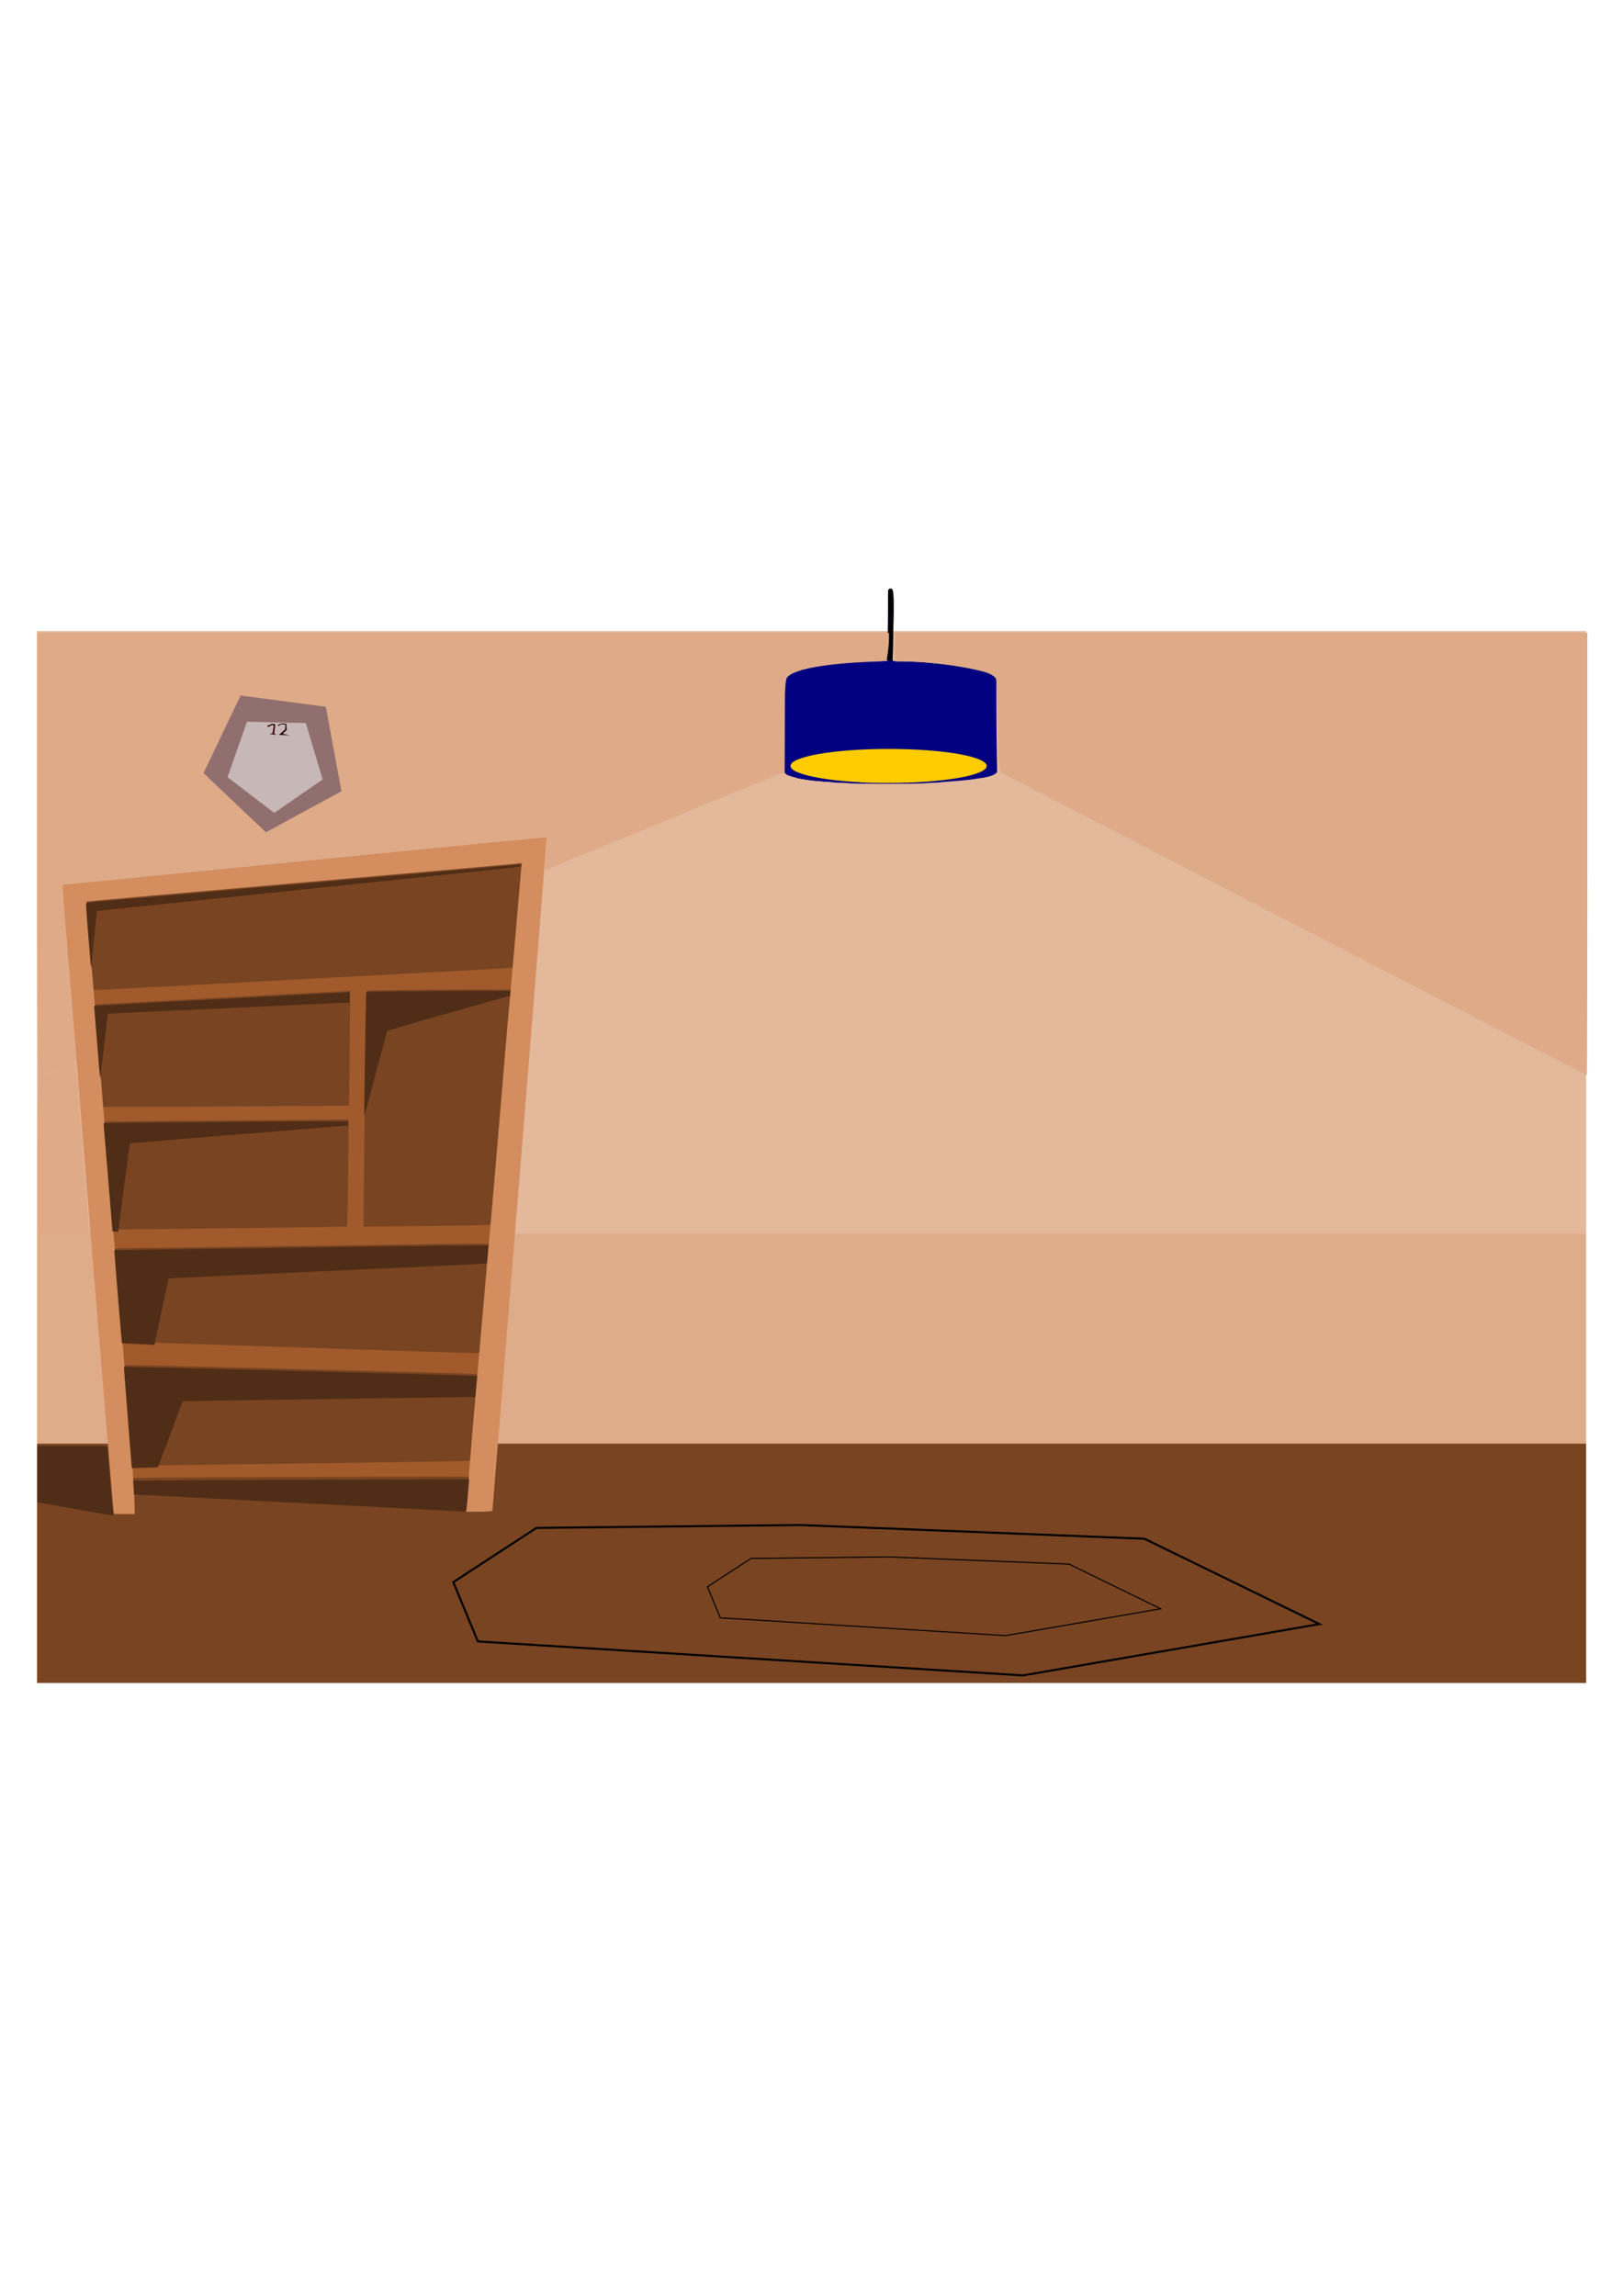 <?xml version="1.0" encoding="UTF-8" standalone="no"?>
<svg
   xmlns:dc="http://purl.org/dc/elements/1.1/"
   xmlns:cc="http://creativecommons.org/ns#"
   xmlns:rdf="http://www.w3.org/1999/02/22-rdf-syntax-ns#"
   xmlns:svg="http://www.w3.org/2000/svg"
   xmlns="http://www.w3.org/2000/svg"
   xmlns:sodipodi="http://sodipodi.sourceforge.net/DTD/sodipodi-0.dtd"
   xmlns:inkscape="http://www.inkscape.org/namespaces/inkscape"
   width="210mm"
   height="297mm"
   viewBox="0 0 210 297"
   version="1.1"
   id="svg1078"
   inkscape:version="1.0.2 (e86c870879, 2021-01-15, custom)"
   sodipodi:docname="ilmank-decoration.svg">
  <defs
     id="defs1072" />
  <sodipodi:namedview
     id="base"
     pagecolor="#ffffff"
     bordercolor="#666666"
     borderopacity="1.0"
     inkscape:pageopacity="0.0"
     inkscape:pageshadow="2"
     inkscape:zoom="1"
     inkscape:cx="400.77304"
     inkscape:cy="584.13151"
     inkscape:document-units="mm"
     inkscape:current-layer="layer1"
     inkscape:document-rotation="0"
     showgrid="false"
     inkscape:window-width="1920"
     inkscape:window-height="1051"
     inkscape:window-x="-9"
     inkscape:window-y="-9"
     inkscape:window-maximized="1"
     showguides="false" />
  <g
     inkscape:label="Livello 1"
     inkscape:groupmode="layer"
     id="layer1">
    <g
       id="g1026">
      <rect
         style="opacity:0.832;fill:#deaa87;stroke-width:2.432;stroke-linecap:round;paint-order:fill markers stroke"
         id="rect1641"
         width="200.439"
         height="136.071"
         x="4.802"
         y="81.643" />
      <rect
         style="opacity:0.832;fill:#deaa87;stroke-width:2.294;stroke-linecap:round;paint-order:fill markers stroke"
         id="rect1643"
         width="200.368"
         height="58.154"
         x="4.802"
         y="159.56" />
    </g>
    <rect
       style="fill:#784421;stroke-width:0.152;stroke-linecap:round;paint-order:fill markers stroke"
       id="rect1028"
       width="200.422"
       height="30.956"
       x="4.802"
       y="186.758" />
    <g
       id="lampe"
       transform="matrix(0.536,0,0,0.536,61.008,72.391)">
      <path
         style="fill:none;stroke:#000000;stroke-width:0.265px;stroke-linecap:butt;stroke-linejoin:miter;stroke-opacity:1"
         d="m 101.329,24.589 c 0,0 0.568,-16.938 0.033,-17.172"
         id="path1691" />
      <path
         style="fill:none;stroke:#000000;stroke-width:0.265px;stroke-linecap:butt;stroke-linejoin:miter;stroke-opacity:1"
         d="m 100.596,24.547 c 0,0 0.568,-16.938 0.033,-17.172"
         id="path1691-0" />
      <path
         style="fill:none;stroke:#000000;stroke-width:0.265px;stroke-linecap:butt;stroke-linejoin:miter;stroke-opacity:1"
         d="m 100.596,24.547 0.733,0.042"
         id="path1713" />
      <path
         style="fill:none;stroke:#000000;stroke-width:0.265px;stroke-linecap:butt;stroke-linejoin:miter;stroke-opacity:1"
         d="m 100.629,7.375 0.733,0.042"
         id="path1715" />
      <path
         style="opacity:1;fill:#000080;fill-opacity:1;stroke:none;stroke-width:0.013;stroke-linecap:round;stroke-miterlimit:4;stroke-dasharray:none;stroke-opacity:1;paint-order:fill markers stroke"
         d="m 344.349,203.698 c -2.946,-0.25 -7.216,-0.469 -9.488,-0.487 -2.272,-0.019 -5.004,-0.189 -6.071,-0.378 -1.067,-0.19 -4.191,-0.513 -6.941,-0.719 -7.568,-0.567 -12.27,-1.025 -14.643,-1.426 -1.179,-0.199 -3.268,-0.53 -4.643,-0.735 -4.986,-0.743 -5.457,-0.847 -10.893,-2.39 -3.357,-0.953 -4.932,-1.703 -5.744,-2.735 l -0.782,-0.994 0.199,-42.203 c 0.155,-32.911 0.3,-42.506 0.656,-43.581 0.753,-2.268 3.323,-3.863 10.85,-6.737 1.899,-0.725 4.687,-1.527 7.321,-2.107 7.623,-1.678 11.497,-2.414 14.643,-2.783 1.277,-0.15 3.688,-0.455 5.357,-0.679 6.583,-0.882 12.452,-1.495 14.328,-1.495 1.083,0 2.857,-0.164 3.942,-0.365 2.704,-0.5 16.016,-1.133 27.515,-1.308 8.601,-0.131 9.552,-0.205 9.711,-0.754 0.384,-1.327 1.011,-36.797 0.887,-50.162 -0.104,-11.19 -0.037,-14.197 0.314,-14.196 0.246,5.1e-5 0.446,-0.241 0.446,-0.536 0,-0.956 1.563,-0.62 2.089,0.449 1.048,2.127 1.233,11.234 0.731,35.979 -0.267,13.161 -0.488,25.054 -0.492,26.429 l -0.007,2.5 6.429,0.207 c 9.995,0.321 22.565,1.001 25.714,1.39 1.571,0.194 5.027,0.519 7.679,0.721 10.709,0.818 12.746,1.016 14.286,1.385 0.884,0.212 2.461,0.39 3.506,0.395 1.044,0.005 2.189,0.164 2.545,0.355 0.355,0.19 1.751,0.505 3.102,0.7 8.788,1.269 17.544,3.423 22.991,5.655 3.588,1.47 5.178,2.413 6.875,4.074 l 1.339,1.311 0.009,23.332 c 0.005,12.832 0.16,31.983 0.345,42.557 l 0.336,19.226 -1.309,1.199 c -2.088,1.913 -7.995,3.616 -15.452,4.455 -1.473,0.166 -2.92,0.396 -3.214,0.512 -0.965,0.379 -15.781,1.857 -23.571,2.351 -3.241,0.205 -6.968,0.529 -8.283,0.72 -1.314,0.191 -3.805,0.349 -5.536,0.351 -1.73,0.003 -5.878,0.24 -9.217,0.528 -8.028,0.692 -59.648,0.683 -67.857,-0.012 z m 28.008,-1.015 c 0.434,-0.38 2.772,-0.547 10.173,-0.727 5.285,-0.129 9.705,-0.291 9.821,-0.361 0.117,-0.07 2.744,-0.231 5.838,-0.359 4.756,-0.196 5.625,-0.153 5.625,0.281 0,0.282 0.239,0.604 0.532,0.716 1.105,0.424 12.472,-0.166 14.052,-0.729 2.858,-1.019 1.339,-1.353 -6.746,-1.483 -4.623,-0.074 -7.404,-0.251 -7.274,-0.461 0.116,-0.187 0.53,-0.239 0.921,-0.115 0.391,0.124 1.183,0.03 1.761,-0.21 0.843,-0.349 0.969,-0.534 0.637,-0.934 -0.511,-0.616 -0.363,-0.775 0.964,-1.038 0.858,-0.17 1.11,-0.058 1.403,0.621 0.215,0.498 0.713,0.865 1.25,0.92 1.114,0.115 2.714,-0.709 2.574,-1.327 -0.057,-0.254 0.127,-0.723 0.409,-1.042 0.282,-0.319 0.51,-1.019 0.506,-1.554 -0.004,-0.536 0.234,-1.5 0.529,-2.143 0.822,-1.793 1.095,-5.095 0.463,-5.619 -0.844,-0.7 -4.475,-1.416 -7.339,-1.446 -1.473,-0.015 -4.527,-0.264 -6.786,-0.552 -4.376,-0.558 -15.665,-1.374 -18.929,-1.368 -2.422,0.004 -18.698,0.793 -24.286,1.177 -6.203,0.426 -7.056,0.949 -6.374,3.904 0.327,1.418 0.323,2.149 -0.018,3.287 -0.331,1.106 -0.338,1.585 -0.028,1.959 0.246,0.296 0.314,0.937 0.169,1.596 -0.142,0.645 -0.077,1.299 0.155,1.578 0.279,0.336 0.288,0.763 0.032,1.437 -0.621,1.633 -0.468,3.056 0.328,3.056 0.381,0 0.799,0.172 0.929,0.382 0.519,0.839 2.1,1.002 9.956,1.024 6.479,0.018 8.304,-0.08 8.75,-0.471 z m -56.936,-3.078 c -0.983,-0.422 -4.168,-0.422 -4.821,0 -0.368,0.238 0.416,0.34 2.5,0.327 2.024,-0.013 2.798,-0.122 2.321,-0.327 z m 120.808,0.112 c -0.341,-0.089 -0.984,-0.093 -1.429,-0.007 -0.444,0.085 -0.165,0.159 0.621,0.163 0.786,0.004 1.149,-0.066 0.808,-0.155 z m 4.274,-1.042 c -0.119,-0.119 -0.427,-0.131 -0.685,-0.028 -0.285,0.114 -0.2,0.199 0.216,0.216 0.376,0.015 0.587,-0.069 0.469,-0.188 z m -92.986,-6.124 c -0.126,-2.897 -0.387,-5.469 -0.581,-5.714 -0.894,-1.133 -4.908,0.034 -4.908,1.426 0,0.356 0.482,1.603 1.071,2.77 0.589,1.167 1.074,2.569 1.077,3.115 0.003,0.546 0.124,1.169 0.268,1.385 0.211,0.315 2.859,2.184 3.21,2.265 0.05,0.012 -0.012,-2.35 -0.138,-5.247 z M 381.221,85.23 c -0.07,-1.228 -0.127,-0.223 -0.127,2.232 0,2.455 0.057,3.46 0.127,2.232 0.07,-1.228 0.07,-3.237 0,-4.464 z m 0.717,-35.693 c -0.06,-2.811 -0.11,-0.611 -0.11,4.889 -1.8e-4,5.5 0.049,7.8 0.11,5.111 0.061,-2.689 0.061,-7.189 3.3e-4,-10 z m 1.423,-11.45 c -0.075,-0.835 -0.137,-0.152 -0.137,1.518 0,1.67 0.061,2.353 0.137,1.518 0.075,-0.835 0.075,-2.201 0,-3.036 z"
         id="path1783"
         transform="scale(0.265)" />
      <path
         style="opacity:1;fill:#000000;fill-opacity:1;stroke:none;stroke-width:0.001;stroke-linecap:round;stroke-miterlimit:4;stroke-dasharray:none;stroke-opacity:1;paint-order:fill markers stroke"
         d="m 100.839,24.346 c -0.318,-0.023 -0.584,-0.046 -0.591,-0.051 -0.007,-0.005 7.3e-4,-0.161 0.017,-0.347 0.15,-1.693 0.313,-9.316 0.281,-13.13 -0.018,-2.145 0.003,-3.341 0.062,-3.488 0.012,-0.028 0.055,-0.057 0.097,-0.065 0.057,-0.01 0.086,-0.04 0.114,-0.113 0.02,-0.055 0.052,-0.112 0.07,-0.128 0.049,-0.043 0.238,-0.036 0.376,0.015 0.259,0.096 0.367,0.245 0.459,0.637 0.151,0.645 0.197,1.523 0.197,3.809 2.2e-4,1.897 -0.018,2.821 -0.147,7.519 -0.044,1.621 -0.09,3.497 -0.102,4.169 l -0.021,1.222 -0.116,-0.003 c -0.064,-0.002 -0.377,-0.022 -0.695,-0.045 z m -0.025,-1.168 c 0.003,-0.5 -0.023,-0.793 -0.066,-0.744 -0.034,0.038 -0.037,1.355 -0.003,1.414 0.041,0.072 0.067,-0.178 0.07,-0.67 z m 0.256,-8.746 c -1.1e-4,-0.688 -0.009,-1.346 -0.021,-1.462 l -0.021,-0.21 -0.024,0.339 c -0.031,0.438 -0.031,2.203 -1.1e-4,2.643 l 0.024,0.339 0.021,-0.199 c 0.012,-0.109 0.021,-0.762 0.021,-1.45 z m 0.523,-3.932 c 0.003,-0.409 -0.019,-0.583 -0.065,-0.499 -0.031,0.057 -0.036,0.866 -0.006,0.946 l 0.022,0.058 0.023,-0.058 c 0.013,-0.032 0.024,-0.233 0.026,-0.447 z"
         id="path1795" />
      <ellipse
         style="opacity:1;fill:#ffcc00;fill-opacity:1;stroke:none;stroke-width:0.01;stroke-linecap:round;stroke-miterlimit:4;stroke-dasharray:none;stroke-opacity:1;paint-order:fill markers stroke"
         id="path1797"
         cx="100.685"
         cy="49.808"
         rx="23.68"
         ry="4.109" />
      <path
         style="opacity:1;fill:#000080;fill-opacity:1;stroke:none;stroke-width:0.001;stroke-linecap:round;stroke-miterlimit:4;stroke-dasharray:none;stroke-opacity:1;paint-order:fill markers stroke"
         d="m 311.659,199.921 c -0.75,-0.029 -1.148,-0.101 -1.148,-0.207 0,-0.116 0.318,-0.248 0.775,-0.321 1.261,-0.202 3.289,-0.113 4.061,0.177 0.198,0.074 0.249,0.126 0.184,0.185 -0.131,0.118 -1.159,0.185 -2.785,0.18 -0.434,-0.001 -0.923,-0.007 -1.086,-0.014 z"
         id="path1799"
         transform="scale(0.265)" />
      <path
         style="opacity:1;fill:#000080;fill-opacity:1;stroke:none;stroke-width:0.001;stroke-linecap:round;stroke-miterlimit:4;stroke-dasharray:none;stroke-opacity:1;paint-order:fill markers stroke"
         d="m 324.651,202.359 c -0.805,-0.079 -1.7,-0.154 -3.648,-0.304 -4.262,-0.329 -6.574,-0.526 -8.969,-0.766 -2.288,-0.229 -3.629,-0.398 -5.141,-0.647 -1.453,-0.24 -2.795,-0.451 -4.312,-0.68 -3.214,-0.485 -4.138,-0.642 -5.367,-0.915 -0.351,-0.078 -1.004,-0.233 -1.012,-0.24 -0.002,-0.002 -0.002,-1.21 0,-2.684 l 0.004,-2.68 0.258,0.122 c 5.429,2.57 14.439,4.803 26.5,6.568 0.726,0.106 2.133,0.305 2.16,0.305 0.006,0 0.011,0.443 0.011,0.984 0,0.778 -0.004,0.984 -0.019,0.982 -0.011,-0.001 -0.22,-0.022 -0.465,-0.046 z"
         id="path1801"
         transform="scale(0.265)" />
      <path
         style="opacity:1;fill:#000080;fill-opacity:1;stroke:none;stroke-width:0.001;stroke-linecap:round;stroke-miterlimit:4;stroke-dasharray:none;stroke-opacity:1;paint-order:fill markers stroke"
         d="m 324.479,202.351 c -0.713,-0.07 -1.463,-0.132 -4.148,-0.343 -4.102,-0.321 -5.927,-0.478 -8.188,-0.704 -2.519,-0.251 -3.598,-0.389 -5.672,-0.726 -1.415,-0.23 -2.28,-0.366 -4.039,-0.634 -3.505,-0.534 -4.201,-0.656 -5.616,-0.985 -0.274,-0.064 -0.526,-0.123 -0.559,-0.132 l -0.06,-0.016 v -2.687 c 0,-1.478 0.004,-2.687 0.008,-2.687 0.004,0 0.168,0.075 0.363,0.166 5.023,2.348 12.96,4.4 23.535,6.084 1.307,0.208 3.4,0.52 4.648,0.692 l 0.375,0.052 0.004,0.988 0.004,0.988 -0.067,-0.002 c -0.037,-0.001 -0.302,-0.025 -0.59,-0.054 z"
         id="path1803"
         transform="scale(0.265)" />
    </g>
    <path
       style="fill:none;stroke:#000000;stroke-width:0.154px;stroke-linecap:butt;stroke-linejoin:miter;stroke-opacity:1"
       d="m -34.82,84.729 c 0,0 0.331,-9.859 0.019,-9.995"
       id="path1691-03" />
    <path
       style="fill:none;stroke:#000000;stroke-width:0.154px;stroke-linecap:butt;stroke-linejoin:miter;stroke-opacity:1"
       d="m -35.247,84.705 c 0,0 0.331,-9.859 0.019,-9.995"
       id="path1691-0-6" />
    <path
       style="fill:none;stroke:#000000;stroke-width:0.154px;stroke-linecap:butt;stroke-linejoin:miter;stroke-opacity:1"
       d="m -35.247,84.705 0.426,0.024"
       id="path1713-3" />
    <path
       style="fill:none;stroke:#000000;stroke-width:0.154px;stroke-linecap:butt;stroke-linejoin:miter;stroke-opacity:1"
       d="m -35.227,74.71 0.426,0.024"
       id="path1715-7" />
    <path
       style="fill:#000080;fill-opacity:1;stroke:none;stroke-width:0.002;stroke-linecap:round;stroke-miterlimit:4;stroke-dasharray:none;stroke-opacity:1;paint-order:fill markers stroke"
       d="m -40.769,101.786 c -0.454,-0.038 -1.111,-0.072 -1.461,-0.075 -0.35,-0.003 -0.771,-0.029 -0.935,-0.058 -0.164,-0.029 -0.645,-0.079 -1.069,-0.111 -1.165,-0.087 -1.89,-0.158 -2.255,-0.22 -0.181,-0.031 -0.503,-0.082 -0.715,-0.113 -0.768,-0.114 -0.84,-0.13 -1.677,-0.368 -0.517,-0.147 -0.76,-0.262 -0.885,-0.421 l -0.12,-0.153 0.031,-6.499 c 0.024,-5.068 0.046,-6.546 0.101,-6.711 0.116,-0.349 0.512,-0.595 1.671,-1.037 0.292,-0.112 0.722,-0.235 1.127,-0.325 1.174,-0.258 1.771,-0.372 2.255,-0.429 0.197,-0.023 0.568,-0.07 0.825,-0.105 1.014,-0.136 1.918,-0.23 2.206,-0.23 0.167,0 0.44,-0.025 0.607,-0.056 0.416,-0.077 2.466,-0.174 4.237,-0.201 1.325,-0.02 1.471,-0.032 1.495,-0.116 0.059,-0.204 0.156,-5.667 0.137,-7.725 -0.016,-1.723 -0.006,-2.186 0.048,-2.186 0.038,8e-6 0.069,-0.037 0.069,-0.082 0,-0.147 0.241,-0.096 0.322,0.069 0.161,0.328 0.19,1.73 0.113,5.541 -0.041,2.027 -0.075,3.858 -0.076,4.07 l -0.001,0.385 0.99,0.032 c 1.539,0.05 3.475,0.154 3.96,0.214 0.242,0.03 0.774,0.08 1.182,0.111 1.649,0.126 1.963,0.156 2.2,0.213 0.136,0.033 0.379,0.06 0.54,0.061 0.161,5.82e-4 0.337,0.025 0.392,0.055 0.055,0.029 0.27,0.078 0.478,0.108 1.353,0.195 2.702,0.527 3.541,0.871 0.553,0.226 0.797,0.372 1.059,0.627 l 0.206,0.202 10e-4,3.593 c 5.8e-4,1.976 0.025,4.925 0.053,6.554 l 0.052,2.961 -0.202,0.185 c -0.322,0.295 -1.231,0.557 -2.38,0.686 -0.227,0.026 -0.45,0.061 -0.495,0.079 -0.149,0.059 -2.43,0.286 -3.63,0.362 -0.499,0.032 -1.073,0.082 -1.276,0.111 -0.202,0.029 -0.586,0.054 -0.852,0.054 -0.266,4.8e-4 -0.905,0.037 -1.419,0.081 -1.236,0.107 -9.186,0.105 -10.45,-0.002 z m 4.313,-0.156 c 0.067,-0.059 0.427,-0.084 1.567,-0.112 0.814,-0.02 1.494,-0.045 1.512,-0.056 0.018,-0.011 0.423,-0.036 0.899,-0.055 0.732,-0.03 0.866,-0.024 0.866,0.043 0,0.043 0.037,0.093 0.082,0.11 0.17,0.065 1.921,-0.026 2.164,-0.112 0.44,-0.157 0.206,-0.208 -1.039,-0.228 -0.712,-0.011 -1.14,-0.039 -1.12,-0.071 0.018,-0.029 0.082,-0.037 0.142,-0.018 0.06,0.019 0.182,0.005 0.271,-0.032 0.13,-0.054 0.149,-0.082 0.098,-0.144 -0.079,-0.095 -0.056,-0.119 0.148,-0.16 0.132,-0.026 0.171,-0.009 0.216,0.096 0.033,0.077 0.11,0.133 0.193,0.142 0.172,0.018 0.418,-0.109 0.396,-0.204 -0.009,-0.039 0.019,-0.111 0.063,-0.161 0.043,-0.049 0.079,-0.157 0.078,-0.239 -5.8e-4,-0.083 0.036,-0.231 0.082,-0.33 0.127,-0.276 0.169,-0.785 0.071,-0.865 -0.13,-0.108 -0.689,-0.218 -1.13,-0.223 -0.227,-0.002 -0.697,-0.041 -1.045,-0.085 -0.674,-0.086 -2.412,-0.212 -2.915,-0.211 -0.373,5.8e-4 -2.879,0.122 -3.74,0.181 -0.955,0.066 -1.087,0.146 -0.982,0.601 0.05,0.218 0.05,0.331 -0.003,0.506 -0.051,0.17 -0.052,0.244 -0.004,0.302 0.038,0.046 0.048,0.144 0.026,0.246 -0.022,0.099 -0.012,0.2 0.024,0.243 0.043,0.052 0.044,0.117 0.005,0.221 -0.096,0.251 -0.072,0.471 0.051,0.471 0.059,0 0.123,0.026 0.143,0.059 0.08,0.129 0.323,0.154 1.533,0.158 0.998,0.003 1.279,-0.012 1.347,-0.072 z m -8.768,-0.474 c -0.151,-0.065 -0.642,-0.065 -0.742,0 -0.057,0.037 0.064,0.052 0.385,0.05 0.312,-0.002 0.431,-0.019 0.357,-0.05 z m 18.604,0.017 c -0.053,-0.014 -0.152,-0.014 -0.22,-0.001 -0.068,0.013 -0.025,0.024 0.096,0.025 0.121,5.8e-4 0.177,-0.01 0.124,-0.024 z m 0.658,-0.16 c -0.018,-0.018 -0.066,-0.02 -0.105,-0.005 -0.044,0.018 -0.031,0.03 0.033,0.033 0.058,0.002 0.09,-0.01 0.072,-0.029 z m -14.32,-0.943 c -0.019,-0.446 -0.06,-0.842 -0.089,-0.88 -0.138,-0.174 -0.756,0.006 -0.756,0.22 0,0.055 0.074,0.247 0.165,0.427 0.091,0.18 0.165,0.396 0.166,0.48 4.66e-4,0.084 0.019,0.18 0.041,0.213 0.032,0.049 0.44,0.336 0.494,0.349 0.008,0.002 -0.002,-0.362 -0.021,-0.808 z m 5.19,-16.527 c -0.011,-0.189 -0.02,-0.034 -0.02,0.344 0,0.378 0.009,0.533 0.02,0.344 0.011,-0.189 0.011,-0.498 0,-0.687 z m 0.11,-5.497 c -0.009,-0.433 -0.017,-0.094 -0.017,0.753 -2.8e-5,0.847 0.008,1.201 0.017,0.787 0.009,-0.414 0.009,-1.107 5.3e-5,-1.54 z m 0.219,-1.763 c -0.012,-0.129 -0.021,-0.023 -0.021,0.234 0,0.257 0.009,0.362 0.021,0.234 0.012,-0.129 0.012,-0.339 0,-0.467 z"
       id="path1783-9" />
    <path
       style="fill:#000000;fill-opacity:1;stroke:none;stroke-width:0.001;stroke-linecap:round;stroke-miterlimit:4;stroke-dasharray:none;stroke-opacity:1;paint-order:fill markers stroke"
       d="m -35.106,84.588 c -0.185,-0.013 -0.34,-0.027 -0.344,-0.029 -0.004,-0.003 4.25e-4,-0.094 0.01,-0.202 0.087,-0.985 0.182,-5.422 0.164,-7.642 -0.01,-1.248 0.002,-1.944 0.036,-2.03 0.007,-0.016 0.032,-0.033 0.056,-0.038 0.033,-0.006 0.05,-0.023 0.066,-0.066 0.012,-0.032 0.03,-0.065 0.041,-0.075 0.029,-0.025 0.139,-0.021 0.219,0.009 0.151,0.056 0.213,0.143 0.267,0.371 0.088,0.375 0.115,0.886 0.115,2.217 1.28e-4,1.104 -0.01,1.642 -0.085,4.376 -0.026,0.943 -0.053,2.035 -0.059,2.426 l -0.012,0.711 -0.068,-0.002 c -0.037,-0.001 -0.219,-0.013 -0.404,-0.026 z m -0.015,-0.68 c 0.002,-0.291 -0.013,-0.462 -0.038,-0.433 -0.02,0.022 -0.022,0.789 -0.002,0.823 0.024,0.042 0.039,-0.103 0.041,-0.39 z m 0.149,-5.091 c -6.5e-5,-0.401 -0.005,-0.783 -0.012,-0.851 l -0.012,-0.123 -0.014,0.197 c -0.018,0.255 -0.018,1.282 -6.4e-5,1.538 l 0.014,0.197 0.013,-0.116 c 0.007,-0.064 0.012,-0.443 0.012,-0.844 z m 0.304,-2.288 c 0.002,-0.238 -0.011,-0.339 -0.038,-0.29 -0.018,0.033 -0.021,0.504 -0.004,0.551 l 0.013,0.034 0.013,-0.034 c 0.007,-0.019 0.014,-0.136 0.015,-0.26 z"
       id="path1795-1" />
    <ellipse
       style="fill:#ffcc00;fill-opacity:1;stroke:none;stroke-width:0.006;stroke-linecap:round;stroke-miterlimit:4;stroke-dasharray:none;stroke-opacity:1;paint-order:fill markers stroke"
       id="path1797-3"
       cx="-35.195"
       cy="99.408"
       rx="13.783"
       ry="2.392" />
    <path
       style="fill:#000080;fill-opacity:1;stroke:none;stroke-width:1.131;stroke-linecap:round;stroke-miterlimit:4;stroke-dasharray:none;stroke-opacity:1;paint-order:fill markers stroke"
       d="m -45.803,101.205 c -0.116,-0.005 -0.177,-0.016 -0.177,-0.032 0,-0.018 0.049,-0.038 0.119,-0.049 0.194,-0.031 0.506,-0.017 0.625,0.027 0.03,0.011 0.038,0.019 0.028,0.029 -0.02,0.018 -0.179,0.029 -0.429,0.028 -0.067,-1.6e-4 -0.142,-10e-4 -0.167,-0.002 z"
       id="path1799-1" />
    <path
       style="fill:#000080;fill-opacity:1;stroke:none;stroke-width:1.131;stroke-linecap:round;stroke-miterlimit:4;stroke-dasharray:none;stroke-opacity:1;paint-order:fill markers stroke"
       d="m -43.802,101.58 c -0.124,-0.012 -0.262,-0.024 -0.562,-0.047 -0.656,-0.051 -1.012,-0.081 -1.381,-0.118 -0.352,-0.035 -0.559,-0.061 -0.792,-0.1 -0.224,-0.037 -0.43,-0.07 -0.664,-0.105 -0.495,-0.075 -0.637,-0.099 -0.827,-0.141 -0.054,-0.012 -0.155,-0.036 -0.156,-0.037 -3.09e-4,-3.1e-4 -3.09e-4,-0.186 0,-0.413 l 5.81e-4,-0.413 0.04,0.019 c 0.836,0.396 2.224,0.74 4.081,1.012 0.112,0.016 0.329,0.047 0.333,0.047 0.001,0 0.002,0.068 0.002,0.152 0,0.12 -5.82e-4,0.152 -0.003,0.151 -0.002,-1.6e-4 -0.034,-0.003 -0.072,-0.007 z"
       id="path1801-3" />
    <path
       style="fill:#000080;fill-opacity:1;stroke:none;stroke-width:1.131;stroke-linecap:round;stroke-miterlimit:4;stroke-dasharray:none;stroke-opacity:1;paint-order:fill markers stroke"
       d="m -43.828,101.579 c -0.11,-0.011 -0.225,-0.02 -0.639,-0.053 -0.632,-0.049 -0.913,-0.074 -1.261,-0.108 -0.388,-0.039 -0.554,-0.06 -0.873,-0.112 -0.218,-0.035 -0.351,-0.056 -0.622,-0.098 -0.54,-0.082 -0.647,-0.101 -0.865,-0.152 -0.042,-0.01 -0.081,-0.019 -0.086,-0.02 l -0.009,-0.002 v -0.414 c 0,-0.228 5.82e-4,-0.414 0.001,-0.414 5.83e-4,0 0.026,0.011 0.056,0.026 0.774,0.362 1.996,0.678 3.624,0.937 0.201,0.032 0.524,0.08 0.716,0.107 l 0.058,0.008 5.82e-4,0.152 5.82e-4,0.152 -0.01,-3e-4 c -0.006,-1.6e-4 -0.046,-0.005 -0.091,-0.008 z"
       id="path1803-7" />
    <path
       style="opacity:1;fill:#784421;fill-opacity:1;stroke:none;stroke-width:0.053;stroke-linecap:round;stroke-miterlimit:4;stroke-dasharray:none;stroke-opacity:1;paint-order:fill markers stroke"
       d="m -1585.824,-1559.108 c -1.032,-9.169 -13.51,-157.917 -13.51,-161.045 0,-1.825 2.386,-2.45 12.374,-3.242 6.806,-0.539 177.457,-14.955 379.225,-32.034 201.768,-17.079 367.062,-30.842 367.32,-30.584 0.389,0.389 -16.539,195.041 -17.012,195.627 -0.182,0.225 -721.755,38.756 -725.189,38.724 -1.81,-0.017 -2.571,-1.785 -3.208,-7.447 z"
       id="path1911"
       transform="scale(0.265)" />
    <path
       style="opacity:1;fill:#784421;fill-opacity:1;stroke:none;stroke-width:0.053;stroke-linecap:round;stroke-miterlimit:4;stroke-dasharray:none;stroke-opacity:1;paint-order:fill markers stroke"
       d="m -1115.685,-1173.733 c -0.023,-44.826 4.514,-377.244 5.158,-377.899 0.88,-0.896 248.25,-3.099 249.13,-2.219 0.628,0.628 -32.622,380.53 -34.554,394.806 l -0.792,5.851 -44.058,0.832 c -24.232,0.458 -73.491,1.167 -109.465,1.576 l -65.407,0.744 z"
       id="path1913"
       transform="scale(0.265)" />
    <path
       style="opacity:1;fill:#784421;fill-opacity:1;stroke:none;stroke-width:0.019;stroke-linecap:round;stroke-miterlimit:4;stroke-dasharray:none;stroke-opacity:1;paint-order:fill markers stroke"
       d="m -414.767,-358.315 c -0.017,-0.084 -0.951,-17.033 -2.077,-37.665 l -2.047,-37.512 h 0.999 c 0.55,0 28.225,-2.355 61.502,-5.235 33.276,-2.881 60.586,-5.106 60.689,-4.946 0.103,0.16 0.057,19.282 -0.102,42.493 l -0.288,42.202 -42.926,0.407 c -44.117,0.418 -75.696,0.524 -75.749,0.254 z"
       id="path1915" />
    <path
       style="opacity:1;fill:#784421;fill-opacity:1;stroke:none;stroke-width:0.019;stroke-linecap:round;stroke-miterlimit:4;stroke-dasharray:none;stroke-opacity:1;paint-order:fill markers stroke"
       d="m -1551.274,-1146.611 c -0.238,-1.165 -15.305,-180.448 -15.294,-182 0.01,-0.825 1.954,-0.875 33.881,-0.873 36.443,0 86.362,-0.406 272.625,-2.23 65.588,-0.642 119.319,-1.104 119.403,-1.025 0.316,0.295 -2.272,182.29 -2.597,182.615 -0.269,0.269 -367.49,4.507 -399.671,4.612 -8.024,0.026 -8.118,0.014 -8.346,-1.098 z"
       id="path1921"
       transform="scale(0.265)" />
    <path
       style="opacity:1;fill:#784421;fill-opacity:1;stroke:none;stroke-width:0.053;stroke-linecap:round;stroke-miterlimit:4;stroke-dasharray:none;stroke-opacity:1;paint-order:fill markers stroke"
       d="m -926.626,-935.23 c -4.667,-0.248 -135.765,-4.573 -291.328,-9.612 -336.645,-10.904 -317.491,-10.09 -317.491,-13.507 0,-1.433 -2.894,-36.765 -6.431,-78.516 -3.537,-41.751 -6.241,-76.091 -6.01,-76.313 0.231,-0.221 56.423,-1.135 124.871,-2.03 68.448,-0.895 214.183,-2.807 323.855,-4.248 109.672,-1.441 199.533,-2.497 199.691,-2.346 0.315,0.301 -14.49,168.173 -15.887,180.13 -0.477,4.084 -1.299,7.304 -1.826,7.157 -0.527,-0.147 -4.777,-0.47 -9.444,-0.717 z"
       id="path1923"
       transform="scale(0.265)" />
    <path
       style="opacity:1;fill:#784421;fill-opacity:1;stroke:none;stroke-width:0.053;stroke-linecap:round;stroke-miterlimit:4;stroke-dasharray:none;stroke-opacity:1;paint-order:fill markers stroke"
       d="m -1517.575,-749.337 c -2.609,-23.029 -13.879,-165.329 -13.152,-166.056 0.745,-0.745 610.641,14.794 611.425,15.578 0.157,0.157 -2.689,33.814 -6.325,74.792 l -6.611,74.505 -7.094,0.71 c -3.902,0.391 -39.868,1.075 -79.926,1.522 -40.058,0.446 -156.2,2.056 -258.094,3.578 -101.894,1.522 -197.439,2.773 -212.323,2.781 l -27.061,0.015 z"
       id="path1925"
       transform="scale(0.265)" />
    <path
       style="opacity:1;fill:#a05a2c;fill-opacity:1;stroke:none;stroke-width:0.038;stroke-linecap:round;stroke-miterlimit:4;stroke-dasharray:none;stroke-opacity:1;paint-order:fill markers stroke"
       d="m -1188.68,-721.924 c -17.005,-0.314 5.866,-0.582 54,-0.633 45.925,-0.048 98.575,0.214 117,0.581 23.37,0.466 7.04,0.658 -54,0.633 -48.125,-0.02 -100.775,-0.281 -117,-0.581 z"
       id="path1931"
       transform="scale(0.265)" />
    <path
       style="opacity:1;fill:#a05a2c;fill-opacity:1;stroke:none;stroke-width:0.038;stroke-linecap:round;stroke-miterlimit:4;stroke-dasharray:none;stroke-opacity:1;paint-order:fill markers stroke"
       d="m -1516.022,-728.433 c -0.362,-4.286 -0.659,-8.988 -0.659,-10.449 v -2.657 l 101.139,-1.234 c 55.626,-0.678 128.864,-1.655 162.75,-2.17 33.886,-0.515 112.461,-1.608 174.611,-2.43 62.15,-0.822 120.374,-1.775 129.386,-2.118 l 16.386,-0.624 -0.672,9.345 c -0.37,5.14 -0.922,11.192 -1.228,13.449 l -0.556,4.104 -231.658,0.649 c -127.412,0.357 -258.024,0.936 -290.25,1.288 l -58.591,0.639 z"
       id="path1933"
       transform="scale(0.265)" />
    <path
       style="opacity:1;fill:#a05a2c;fill-opacity:1;stroke:none;stroke-width:0.038;stroke-linecap:round;stroke-miterlimit:4;stroke-dasharray:none;stroke-opacity:1;paint-order:fill markers stroke"
       d="m -919.547,-898.553 c -0.205,-1.733 -8.317,-2.018 -195.633,-6.858 -256.763,-6.635 -330.578,-8.429 -372.5,-9.052 -20.625,-0.306 -38.737,-0.749 -40.25,-0.984 -2.567,-0.399 -2.759,-0.179 -2.88,3.298 -0.147,4.214 -3.667,-32.792 -3.791,-39.844 l -0.08,-4.569 6.75,0.771 c 7.852,0.897 59.881,2.878 167.25,6.367 42.075,1.367 159.037,5.208 259.915,8.535 149.115,4.918 183.58,5.807 184.298,4.757 0.521,-0.763 0.624,1.776 0.251,6.208 -1.038,12.342 -3.187,32.583 -3.33,31.371 z"
       id="path1935"
       transform="scale(0.265)" />
    <path
       style="opacity:1;fill:#a05a2c;fill-opacity:1;stroke:none;stroke-width:0.038;stroke-linecap:round;stroke-miterlimit:4;stroke-dasharray:none;stroke-opacity:1;paint-order:fill markers stroke"
       d="m -928.681,-900.056 c -2.475,-0.502 -8.55,-0.898 -13.5,-0.881 -4.95,0.018 -17.325,-0.266 -27.5,-0.629 -10.175,-0.364 -26.262,-0.685 -35.75,-0.713 -10.019,-0.03 -17.25,-0.445 -17.25,-0.989 0,-0.567 -7.512,-0.74 -19.028,-0.438 -11.739,0.308 -19.257,0.128 -19.626,-0.468 -0.35,-0.567 -8.306,-0.966 -19.222,-0.966 -10.243,7.8e-4 -27.174,-0.224 -37.624,-0.5 -10.45,-0.276 -27.55,-0.731 -38,-1.011 -24.135,-0.648 -51.383,-1.333 -77.5,-1.95 -11.275,-0.266 -29.725,-0.74 -41,-1.053 -11.275,-0.313 -29.275,-0.763 -40,-1 -10.725,-0.237 -28.725,-0.685 -40,-0.996 -11.275,-0.311 -29.275,-0.745 -40,-0.963 -51.149,-1.042 -64.269,-1.29 -87.5,-1.656 -31.12,-0.49 -48.547,-1.573 -49.049,-3.047 -0.612,-1.798 -3.421,-37.972 -2.982,-38.411 0.221,-0.221 1.443,-0.32 2.716,-0.221 5.583,0.434 19.209,1.154 29.815,1.575 6.325,0.251 17.35,0.698 24.5,0.993 16.686,0.687 40.225,1.564 58,2.161 7.7,0.258 21.2,0.724 30,1.035 8.8,0.311 22.75,0.775 31,1.032 30.011,0.934 47.296,1.487 61.5,1.966 23.942,0.808 45.602,1.521 62,2.041 8.525,0.271 22.025,0.712 30,0.982 7.975,0.269 21.025,0.559 29,0.644 7.975,0.085 15.088,0.52 15.806,0.968 0.718,0.448 7.918,0.828 16,0.846 33.147,0.071 43.759,0.339 45.001,1.133 0.719,0.46 7.694,0.834 15.5,0.831 7.806,-0.003 21.168,0.225 29.693,0.506 37.215,1.226 54.188,1.672 106.48,2.794 16.489,0.354 30.189,0.853 30.444,1.108 0.47,0.47 -1.547,25.747 -2.605,32.659 -0.636,4.152 -1.105,4.284 -9.319,2.618 z"
       id="path1939"
       transform="scale(0.265)" />
    <path
       style="opacity:1;fill:#a05a2c;fill-opacity:1;stroke:none;stroke-width:0.038;stroke-linecap:round;stroke-miterlimit:4;stroke-dasharray:none;stroke-opacity:1;paint-order:fill markers stroke"
       d="m -927.093,-899.67 c -0.41,-0.41 -5.998,-0.813 -12.417,-0.895 -47.452,-0.604 -82.175,-1.631 -84.98,-2.513 -1.82,-0.572 -10.82,-1.003 -20,-0.956 -9.18,0.046 -25.241,-0.136 -35.691,-0.406 -10.45,-0.27 -27.55,-0.708 -38,-0.974 -10.45,-0.266 -27.55,-0.717 -38,-1.002 -10.45,-0.285 -28.225,-0.743 -39.5,-1.018 -31.19,-0.76 -58.486,-1.447 -79.5,-2 -78.513,-2.065 -108.33,-2.707 -182.5,-3.929 -39.63,-0.653 -71.982,-2.141 -73.181,-3.366 -0.87,-0.89 -4.014,-38.334 -3.281,-39.068 0.302,-0.302 2.442,-0.476 4.755,-0.387 4.809,0.186 45.533,2.031 62.706,2.84 14.29,0.673 36.015,1.508 50.5,1.941 6.05,0.181 18.2,0.613 27,0.959 8.8,0.347 22.75,0.836 31,1.088 14.268,0.435 27.138,0.843 61,1.934 8.25,0.266 22.2,0.737 31,1.047 25.922,0.914 44.517,1.454 69.5,2.019 12.925,0.292 26.65,0.734 30.5,0.981 3.85,0.248 20.046,0.676 35.991,0.951 16.832,0.291 30.379,0.96 32.302,1.594 1.839,0.607 8.958,1.01 16.009,0.906 6.984,-0.103 20.934,0.054 31,0.348 57.351,1.675 127.851,3.627 131.448,3.64 2.595,0.009 2.75,0.266 2.75,4.549 0,4.253 -1.305,18.605 -2.565,28.211 -0.527,4.02 -0.734,4.25 -3.83,4.25 -1.8,0 -3.608,-0.336 -4.018,-0.746 z"
       id="path1941"
       transform="scale(0.265)" />
    <path
       style="opacity:1;fill:#a05a2c;fill-opacity:1;stroke:none;stroke-width:0.038;stroke-linecap:round;stroke-miterlimit:4;stroke-dasharray:none;stroke-opacity:1;paint-order:fill markers stroke"
       d="m -950.681,-900.075 c -12.925,-0.449 -35.65,-1.346 -50.5,-1.994 -14.85,-0.648 -34.425,-1.236 -43.5,-1.307 -17.901,-0.139 -53.731,-0.961 -111,-2.545 -67.357,-1.863 -236.988,-5.945 -290.5,-6.989 -52.187,-1.019 -83.325,-2.419 -84.673,-3.806 -0.378,-0.389 -1.42,-9.214 -2.315,-19.612 -1.313,-15.247 -1.382,-19.057 -0.354,-19.692 0.701,-0.433 3.99,-0.582 7.309,-0.331 14.66,1.108 132.7,5.642 181.534,6.973 17.778,0.485 68.753,2.146 91.5,2.982 18.433,0.678 32.71,1.104 82.5,2.466 22.825,0.624 49.15,1.621 58.5,2.215 9.35,0.594 25.459,1.205 35.798,1.356 28.153,0.413 135.563,3.323 148.452,4.023 l 11.25,0.611 -0.008,5.151 c -0.008,4.79 -1.18,17.466 -2.535,27.401 -0.568,4.167 -0.652,4.247 -4.268,4.082 -2.029,-0.092 -14.264,-0.535 -27.189,-0.984 z"
       id="path1943"
       transform="scale(0.265)" />
    <path
       style="opacity:1;fill:#a05a2c;fill-opacity:1;stroke:none;stroke-width:0.038;stroke-linecap:round;stroke-miterlimit:4;stroke-dasharray:none;stroke-opacity:1;paint-order:fill markers stroke"
       d="m -958.681,-899.986 c -40.874,-1.675 -83.699,-3.033 -125.5,-3.978 -24.2,-0.547 -78.65,-1.882 -121,-2.966 -42.35,-1.084 -126.725,-3.101 -187.5,-4.481 -103.76,-2.357 -136.556,-3.616 -138.152,-5.303 -0.644,-0.681 -2.073,-13.623 -3.404,-30.818 -0.549,-7.099 -0.413,-8.19 1.093,-8.768 0.946,-0.363 10.55,-0.207 21.341,0.347 21.901,1.124 108.558,4.423 157.621,6 76.603,2.462 158.672,5.037 192,6.023 19.8,0.586 44.1,1.498 54,2.026 9.9,0.528 37.575,1.414 61.5,1.969 70.814,1.643 117.081,2.988 123.75,3.598 l 6.25,0.572 v 5.46 c 0,5.315 -1.479,21.595 -2.555,28.131 l -0.535,3.25 -10.205,-0.152 c -5.613,-0.084 -18.53,-0.493 -28.705,-0.91 z"
       id="path1945"
       transform="scale(0.265)" />
    <path
       style="opacity:1;fill:#a05a2c;fill-opacity:1;stroke:none;stroke-width:0.038;stroke-linecap:round;stroke-miterlimit:4;stroke-dasharray:none;stroke-opacity:1;paint-order:fill markers stroke"
       d="m -968.181,-899.998 c -30.089,-1.208 -82.609,-2.849 -125.5,-3.921 -85.754,-2.143 -167.152,-4.113 -268.5,-6.498 -107.226,-2.523 -154.803,-4.012 -164.106,-5.135 l -5.106,-0.617 -1.13,-11.128 c -2.401,-23.64 -2.555,-28.538 -0.919,-29.166 0.831,-0.319 24.18,0.338 51.886,1.46 69.838,2.827 121.827,4.624 233.875,8.082 53.075,1.638 113.825,3.647 135,4.464 21.175,0.817 56.95,1.951 79.5,2.521 68.341,1.726 108.799,3.026 112.75,3.622 l 3.75,0.566 -0.008,6.162 c -0.008,5.924 -1.363,20.638 -2.525,27.412 l -0.558,3.25 -14.705,-0.155 c -8.088,-0.085 -23.255,-0.499 -33.705,-0.918 z"
       id="path1947"
       transform="scale(0.265)" />
    <path
       style="opacity:1;fill:#a05a2c;fill-opacity:1;stroke:none;stroke-width:0.038;stroke-linecap:round;stroke-miterlimit:4;stroke-dasharray:none;stroke-opacity:1;paint-order:fill markers stroke"
       d="m -977.681,-900.003 c -39.949,-1.569 -129.132,-4.035 -250.5,-6.926 -244.92,-5.835 -287.395,-7.059 -298.69,-8.607 l -4.563,-0.625 -1.137,-10.131 c -0.625,-5.572 -1.423,-14.507 -1.773,-19.855 -0.56,-8.569 -0.435,-9.801 1.055,-10.373 1.555,-0.597 27.026,0.162 87.608,2.609 41.27,1.667 79.214,2.962 176.5,6.024 52.25,1.645 113.675,3.656 136.5,4.47 22.825,0.814 73.225,2.367 112,3.451 78.729,2.2 99.686,2.955 102.25,3.682 1.459,0.414 1.75,1.695 1.75,7.705 0,6.781 -1.352,20.782 -2.599,26.906 l -0.56,2.75 -19.171,-0.157 c -10.544,-0.086 -27.946,-0.501 -38.671,-0.922 z"
       id="path1949"
       transform="scale(0.265)" />
    <path
       style="opacity:1;fill:#a05a2c;fill-opacity:1;stroke:none;stroke-width:0.027;stroke-linecap:round;stroke-miterlimit:4;stroke-dasharray:none;stroke-opacity:1;paint-order:fill markers stroke"
       d="m -1515.684,-726.894 c -0.466,-6.558 -0.616,-14.013 -0.287,-14.177 0.313,-0.155 71.419,-1.359 99.879,-1.692 15.168,-0.177 38.873,-0.456 52.679,-0.619 13.806,-0.164 36.362,-0.288 50.123,-0.277 15.699,0.013 24.866,-0.231 24.604,-0.654 -0.263,-0.425 9.178,-0.571 25.537,-0.395 14.275,0.154 25.58,0.016 25.122,-0.306 -0.458,-0.322 11.316,-0.525 26.163,-0.451 16.438,0.082 26.027,-0.106 24.52,-0.48 -1.664,-0.413 -0.275,-0.491 4.235,-0.236 8.369,0.473 100.979,-0.606 97.588,-1.137 -1.361,-0.213 9.139,-0.419 23.334,-0.457 27.371,-0.074 63.635,-0.567 95.106,-1.292 19.282,-0.445 33.747,-0.465 34.173,-0.047 0.25,0.244 -1.055,16.916 -1.756,22.45 l -0.426,3.359 -97.666,0.115 c -87.237,0.103 -93.174,0.176 -55.594,0.683 57.593,0.777 63.824,0.988 35.002,1.187 -13.612,0.094 -61.819,-0.209 -107.127,-0.673 -65.302,-0.668 -109.641,-0.653 -213.9,0.076 -72.337,0.505 -133.62,1.061 -136.185,1.235 l -4.663,0.316 z"
       id="path1951"
       transform="scale(0.265)" />
    <path
       style="opacity:1;fill:#a05a2c;fill-opacity:1;stroke:none;stroke-width:0.027;stroke-linecap:round;stroke-miterlimit:4;stroke-dasharray:none;stroke-opacity:1;paint-order:fill markers stroke"
       d="m -1515.676,-726.202 c -0.254,-3.268 -0.464,-7.891 -0.467,-10.273 0,-4.286 0.019,-4.336 2.205,-4.773 1.215,-0.243 10.841,-0.443 21.39,-0.443 10.549,-8e-4 28.249,-0.315 39.333,-0.697 11.084,-0.383 41.472,-0.889 67.529,-1.125 89.012,-0.806 92.177,-0.841 170.766,-1.926 13.806,-0.191 36.239,-0.36 49.851,-0.376 13.612,-0.016 24.381,-0.288 23.932,-0.604 -0.449,-0.316 10.688,-0.616 24.749,-0.668 14.061,-0.052 31.611,-0.297 39.001,-0.545 7.389,-0.248 26.163,-0.469 41.719,-0.492 15.556,-0.023 34.648,-0.33 42.426,-0.683 16.24,-0.736 59.586,-1.061 60.195,-0.451 0.4,0.4 -0.754,17.014 -1.594,22.949 l -0.425,3.005 -81.414,0.113 c -65.287,0.091 -76.161,0.226 -54.897,0.682 43.798,0.939 44.234,1.016 6.718,1.181 -19.834,0.087 -65.83,-0.201 -102.213,-0.64 -49.293,-0.596 -98.576,-0.594 -193.394,0.007 -69.984,0.443 -133.477,1.008 -141.095,1.254 l -13.852,0.448 z"
       id="path1953"
       transform="scale(0.265)" />
    <path
       style="opacity:1;fill:#a05a2c;fill-opacity:1;stroke:none;stroke-width:0.027;stroke-linecap:round;stroke-miterlimit:4;stroke-dasharray:none;stroke-opacity:1;paint-order:fill markers stroke"
       d="m -1515.676,-725.142 c -0.253,-2.684 -0.463,-7.333 -0.466,-10.329 l -0.01,-5.448 2.298,-0.351 c 1.264,-0.193 13.912,-0.517 28.108,-0.721 14.195,-0.204 42.038,-0.678 61.872,-1.055 31.84,-0.604 73.201,-1.133 148.139,-1.893 12.251,-0.124 36.593,-0.431 54.094,-0.682 17.501,-0.251 42.32,-0.56 55.154,-0.688 12.834,-0.128 31.13,-0.37 40.659,-0.537 70.679,-1.246 109.165,-1.848 121.553,-1.902 7.935,-0.035 14.645,-0.198 14.913,-0.363 0.774,-0.478 55.847,-0.612 56.323,-0.137 0.424,0.424 -0.818,18.168 -1.63,23.291 l -0.421,2.652 -70.09,0.144 c -38.55,0.079 -67.495,0.251 -64.323,0.381 3.172,0.13 13.672,0.493 23.334,0.807 28.459,0.923 -60.151,0.937 -126.682,0.021 -54.476,-0.75 -263.428,0.051 -320.03,1.228 l -22.338,0.464 z"
       id="path1955"
       transform="scale(0.265)" />
    <path
       style="opacity:1;fill:#a05a2c;fill-opacity:1;stroke:none;stroke-width:0.027;stroke-linecap:round;stroke-miterlimit:4;stroke-dasharray:none;stroke-opacity:1;paint-order:fill markers stroke"
       d="m -1515.686,-723.673 c -0.254,-1.851 -0.461,-6.481 -0.461,-10.289 0,-5.992 0.167,-6.971 1.238,-7.271 2.165,-0.605 99.084,-2.323 185.439,-3.286 35.974,-0.401 86.568,-1.019 112.43,-1.372 25.862,-0.353 48.295,-0.627 49.851,-0.607 1.556,0.019 24.943,-0.324 51.972,-0.761 147.486,-2.39 181.406,-2.764 182.16,-2.01 0.474,0.474 -0.855,20.118 -1.62,23.944 l -0.404,2.021 h -61.548 c -33.851,0 -61.354,0.193 -61.118,0.43 0.236,0.236 6.892,0.663 14.79,0.948 18.663,0.674 -68.154,0.75 -142.971,0.126 -57.287,-0.478 -239.612,0.133 -296.347,0.992 l -32.95,0.499 z"
       id="path1957"
       transform="scale(0.265)" />
    <path
       style="opacity:1;fill:#a05a2c;fill-opacity:1;stroke:none;stroke-width:0.027;stroke-linecap:round;stroke-miterlimit:4;stroke-dasharray:none;stroke-opacity:1;paint-order:fill markers stroke"
       d="m -1515.257,-720.934 c -0.295,-0.721 -0.536,-5.606 -0.536,-10.857 v -9.546 l 13.435,-0.468 c 22.585,-0.787 96.978,-1.959 217.082,-3.422 109.758,-1.336 156.567,-1.988 254.558,-3.545 60.935,-0.968 97.001,-1.156 97.649,-0.51 0.541,0.539 -0.83,21.496 -1.598,24.432 l -0.404,1.543 -53.834,0.121 c -29.609,0.067 -54.471,0.181 -55.249,0.253 -4.164,0.39 -2.596,0.666 6.01,1.058 5.25,0.239 -60.458,0.295 -146.018,0.125 -143.332,-0.286 -326.754,0.664 -329.47,1.706 -0.671,0.258 -1.297,-0.086 -1.627,-0.892 z"
       id="path1959"
       transform="scale(0.265)" />
    <path
       style="opacity:1;fill:#a05a2c;fill-opacity:1;stroke:none;stroke-width:0.027;stroke-linecap:round;stroke-miterlimit:4;stroke-dasharray:none;stroke-opacity:1;paint-order:fill markers stroke"
       d="m -1515.775,-723.391 c -0.253,-2.092 -0.36,-6.985 -0.239,-10.874 l 0.22,-7.071 10.742,-0.461 c 16.167,-0.694 86.329,-1.902 178.409,-3.071 131.287,-1.667 188.112,-2.435 236.527,-3.194 103.858,-1.629 147.368,-2.107 152.205,-1.672 l 5.127,0.462 -0.006,3.261 c -0.008,4.154 -1.3,18.847 -1.85,21.04 l -0.418,1.666 -39.345,0.002 c -21.64,9.2e-4 -46.345,0.24 -54.901,0.53 -15.11,0.513 -15.323,0.541 -7.425,0.954 4.473,0.234 -55.19,0.285 -132.583,0.114 -132.796,-0.294 -334.367,0.69 -342.354,1.67 l -3.65,0.448 -0.459,-3.803 z"
       id="path1961"
       transform="scale(0.265)" />
    <path
       style="opacity:1;fill:#a05a2c;fill-opacity:1;stroke:none;stroke-width:0.027;stroke-linecap:round;stroke-miterlimit:4;stroke-dasharray:none;stroke-opacity:1;paint-order:fill markers stroke"
       d="m -1515.688,-721.892 c -0.253,-1.263 -0.46,-6.187 -0.46,-10.942 v -8.644 l 12.198,-0.465 c 26.502,-1.01 78.2,-1.835 272.767,-4.352 44.919,-0.581 101.717,-1.366 126.219,-1.743 114.365,-1.762 161.836,-2.278 166.795,-1.814 l 5.385,0.505 -5.9e-4,4.006 c -6.8e-4,4.598 -1.267,18.955 -1.835,20.799 -0.355,1.153 -2.438,1.237 -30.624,1.237 -38.041,0 -77.904,0.87 -69.364,1.514 3.306,0.249 -44.583,0.324 -106.419,0.166 -112.375,-0.287 -359.7,0.784 -369.181,1.599 l -5.021,0.432 z"
       id="path1963"
       transform="scale(0.265)" />
    <path
       style="opacity:1;fill:#a05a2c;fill-opacity:1;stroke:none;stroke-width:0.038;stroke-linecap:round;stroke-miterlimit:4;stroke-dasharray:none;stroke-opacity:1;paint-order:fill markers stroke"
       d="m -1549.647,-1126.73 c -0.751,-9.778 -1.161,-17.983 -0.912,-18.233 0.431,-0.431 54.501,-1.126 269.821,-3.467 51.975,-0.565 104.029,-1.3 115.675,-1.632 l 21.175,-0.605 0.555,-7.142 c 0.778,-10 2.876,-173.694 2.235,-174.335 -0.288,-0.288 -83.688,0.219 -185.332,1.127 -101.644,0.908 -197.25,1.745 -212.458,1.859 l -27.65,0.207 -0.568,-5.5 c -0.313,-3.025 -0.873,-8.832 -1.245,-12.905 l -0.676,-7.405 7.895,0.625 c 10.268,0.814 419.689,-1.281 420.552,-2.152 0.361,-0.365 0.984,-44.426 1.383,-97.915 l 0.726,-97.252 -2.883,0.456 c -1.585,0.251 -10.083,0.718 -18.883,1.039 -14.492,0.529 -168.214,8.709 -282,15.007 -66.535,3.683 -137.561,7.502 -139.513,7.502 -1.411,0 -1.825,-1.357 -2.363,-7.75 -1.329,-15.795 -1.575,-21.732 -0.796,-19.25 0.742,2.367 1.127,2.486 7.228,2.234 8.272,-0.341 60.935,-2.979 84.944,-4.255 10.175,-0.541 65.3,-3.462 122.5,-6.492 125.825,-6.665 199.984,-10.625 346.5,-18.505 148.552,-7.989 146.123,-7.856 157.02,-8.577 l 9.52,-0.63 -2.02,23.362 c -1.111,12.849 -2.157,21.225 -2.324,18.613 l -0.305,-4.75 -68.195,0.06 c -69.659,0.061 -179.399,1.311 -180.139,2.05 -1.059,1.058 -6.222,399.557 -5.191,400.588 0.716,0.716 177.144,-1.35 202.835,-2.375 13.205,-0.527 15.767,-0.88 16.117,-2.225 0.229,-0.879 0.269,0.201 0.089,2.401 -0.181,2.2 -0.894,10.975 -1.585,19.5 -0.691,8.525 -1.417,14.713 -1.612,13.75 -0.437,-2.15 -9.423,-2.21 -112.709,-0.753 -38.5,0.543 -140.875,1.891 -227.5,2.995 -86.625,1.104 -186.662,2.458 -222.304,3.008 -35.642,0.55 -69.474,1 -75.18,1 -9.992,0 -10.389,0.083 -10.717,2.25 -0.188,1.238 -0.956,-5.751 -1.707,-15.529 z"
       id="path2049"
       transform="scale(0.265)" />
    <path
       style="opacity:1;fill:#a05a2c;fill-opacity:1;stroke:none;stroke-width:0.038;stroke-linecap:round;stroke-miterlimit:4;stroke-dasharray:none;stroke-opacity:1;paint-order:fill markers stroke"
       d="m -1548.076,-1114.586 c -0.347,-1.301 -0.933,-8.552 -1.301,-16.115 l -0.669,-13.75 5.904,-0.168 5.904,-0.168 -6,-0.616 c -3.3,-0.339 12.225,-0.601 34.5,-0.582 22.275,0.019 65.925,-0.327 97,-0.769 31.075,-0.442 75.4,-1.007 98.5,-1.258 91.359,-0.989 117.058,-1.374 143,-2.141 l 27,-0.798 0.754,-14 c 1.65,-30.647 2.69,-164.693 1.29,-166.262 -0.775,-0.869 -171.949,-0.121 -321.543,1.405 -36.575,0.373 -74.6,0.719 -84.5,0.768 l -18,0.089 -0.67,-7 c -0.369,-3.85 -0.945,-9.513 -1.281,-12.584 l -0.611,-5.584 182.281,-0.671 c 100.254,-0.369 196.5,-0.965 213.88,-1.324 l 31.599,-0.652 0.797,-27.092 c 0.439,-14.9 0.891,-52.292 1.006,-83.092 0.115,-30.8 0.56,-62.476 0.989,-70.39 l 0.781,-14.39 -5.385,0.604 c -5.107,0.573 -48.074,3.029 -72.885,4.166 -6.325,0.29 -15.325,0.753 -20,1.03 -4.675,0.277 -13.9,0.766 -20.5,1.087 -21.511,1.047 -24.869,1.224 -35,1.837 -9.971,0.604 -23.28,1.325 -37.5,2.033 -4.125,0.205 -14.7,0.784 -23.5,1.285 -8.8,0.502 -17.35,0.94 -19,0.975 -1.65,0.034 -7.5,0.336 -13,0.67 -5.5,0.334 -14.275,0.831 -19.5,1.105 -18.829,0.987 -30.66,1.599 -39.5,2.044 -4.95,0.249 -13.275,0.692 -18.5,0.984 -5.225,0.292 -12.65,0.701 -16.5,0.91 -3.85,0.209 -11.95,0.666 -18,1.016 -6.05,0.35 -14.825,0.827 -19.5,1.061 -4.675,0.234 -13.225,0.666 -19,0.961 -5.775,0.295 -14.775,0.752 -20,1.017 -5.225,0.265 -13.65,0.606 -18.721,0.757 -10.769,0.322 -9.786,1.659 -10.852,-14.761 l -0.649,-10 h 8.361 c 4.599,0 17.136,-0.419 27.861,-0.931 10.725,-0.512 22.2,-1.035 25.5,-1.162 3.3,-0.127 11.85,-0.53 19,-0.896 7.15,-0.366 16.6,-0.828 21,-1.027 4.4,-0.199 12.95,-0.631 19,-0.96 6.05,-0.329 15.05,-0.811 20,-1.07 4.95,-0.259 12.825,-0.679 17.5,-0.933 15.412,-0.836 29.361,-1.574 39,-2.063 5.225,-0.265 13.1,-0.687 17.5,-0.939 10.733,-0.613 23.818,-1.313 56.5,-3.027 4.675,-0.245 12.55,-0.677 17.5,-0.959 4.95,-0.283 13.725,-0.757 19.5,-1.054 18.178,-0.936 42.153,-2.207 56,-2.968 4.675,-0.257 12.775,-0.693 18,-0.967 24.831,-1.306 31.175,-1.639 40,-2.096 21.707,-1.126 25.008,-1.304 36,-1.945 6.325,-0.369 15.1,-0.838 19.5,-1.042 4.4,-0.204 12.05,-0.603 17,-0.886 11.082,-0.633 26.91,-1.479 39.5,-2.111 10.142,-0.509 22.234,-1.157 36,-1.927 4.675,-0.262 13,-0.71 18.5,-0.996 5.5,-0.286 14.275,-0.753 19.5,-1.038 5.225,-0.285 13.775,-0.745 19,-1.022 5.225,-0.277 13.1,-0.71 17.5,-0.962 4.4,-0.252 12.725,-0.686 18.5,-0.965 14.717,-0.71 26.101,-1.344 52.883,-2.944 l 11.383,-0.68 -0.597,5.785 c -0.328,3.182 -1.145,11.98 -1.814,19.552 -0.669,7.572 -1.52,13.275 -1.892,12.675 -0.485,-0.785 -29.744,-0.905 -104.069,-0.425 -56.867,0.367 -110.594,0.837 -119.394,1.046 -8.8,0.208 -17.872,0.392 -20.16,0.408 l -4.16,0.03 -0.589,8.25 c -0.74,10.378 -2.512,113.125 -2.996,173.75 -0.094,11.825 -0.551,65.649 -1.015,119.609 l -0.843,98.109 2.381,0.541 c 2.164,0.492 42.311,0.281 133.881,-0.705 37.402,-0.402 66.339,-1.21 75.75,-2.113 5.394,-0.518 6.25,-0.373 6.25,1.058 0,2.678 -2.005,25.728 -2.524,29.007 l -0.475,3.005 -50.251,0.09 c -27.638,0.05 -72.076,0.432 -98.751,0.849 -26.675,0.417 -62.225,0.899 -79,1.07 -16.775,0.172 -48.95,0.587 -71.5,0.924 -22.55,0.337 -55.4,0.798 -73,1.027 -17.6,0.228 -47.975,0.657 -67.5,0.954 -70.297,1.067 -117.174,1.676 -155,2.014 -21.175,0.189 -41.697,0.67 -45.603,1.068 -6.898,0.703 -7.122,0.655 -7.735,-1.641 z"
       id="path2055"
       transform="scale(0.265)" />
    <path
       style="opacity:1;fill:#a05a2c;fill-opacity:1;stroke:none;stroke-width:0.038;stroke-linecap:round;stroke-miterlimit:4;stroke-dasharray:none;stroke-opacity:1;paint-order:fill markers stroke"
       d="m -1548.041,-1113.798 c -0.311,-0.811 -0.847,-7.027 -1.19,-13.814 -0.343,-6.786 -0.831,-13.351 -1.085,-14.589 -0.417,-2.038 -0.059,-2.263 3.808,-2.392 l 4.269,-0.142 -4,-0.716 c -2.2,-0.394 17.825,-0.849 44.5,-1.011 56.108,-0.341 67.162,-0.453 194,-1.96 104.437,-1.241 161.755,-2.45 162.738,-3.434 0.355,-0.355 0.969,-7.946 1.365,-16.87 1.08,-24.317 2.315,-156.922 1.493,-160.2 l -0.715,-2.848 -107.191,0.689 c -58.955,0.379 -153.958,1.137 -211.117,1.684 -57.16,0.547 -104.233,0.647 -104.607,0.222 -0.754,-0.857 -3.436,-24.165 -2.841,-24.686 0.206,-0.18 95.099,-0.847 210.874,-1.481 115.775,-0.634 211.723,-1.417 213.218,-1.74 1.495,-0.323 2.955,-1.335 3.246,-2.251 0.29,-0.915 0.971,-41.703 1.512,-90.64 0.541,-48.937 1.29,-91.859 1.663,-95.382 l 0.679,-6.407 -3.909,0.661 c -2.15,0.364 -41.934,2.685 -88.409,5.158 -88.551,4.713 -106.722,5.689 -241.5,12.976 -45.65,2.468 -89.359,4.736 -97.132,5.04 -16.565,0.647 -14.874,2.211 -15.969,-14.773 l -0.693,-10.75 h 11.056 c 17.662,0 186.843,-8.761 589.739,-30.538 56.1,-3.032 107.513,-5.796 114.25,-6.142 11.595,-0.595 12.251,-0.527 12.263,1.276 0.007,1.047 -0.729,9.779 -1.635,19.404 l -1.648,17.5 -70.115,-0.317 c -38.563,-0.174 -94.478,-0.01 -124.255,0.368 l -54.141,0.685 -0.63,16.632 c -0.753,19.874 -2.312,126.397 -3.059,209.132 -0.296,32.725 -0.816,85.336 -1.155,116.914 l -0.617,57.414 83.871,-0.692 c 46.129,-0.381 95.079,-1.134 108.777,-1.675 13.698,-0.541 25.121,-0.768 25.384,-0.504 0.534,0.534 -1.608,27.764 -2.463,31.293 l -0.545,2.25 -45.642,0 c -25.103,10e-4 -77.817,0.454 -117.142,1.007 -110.984,1.56 -360.406,4.881 -411.5,5.478 -25.3,0.296 -52.128,0.786 -59.619,1.089 -11.434,0.463 -13.709,0.315 -14.185,-0.923 z"
       id="path2057"
       transform="scale(0.265)" />
    <path
       style="opacity:1;fill:#d38d5f;fill-opacity:1;stroke:none;stroke-width:0.02;stroke-linecap:round;stroke-miterlimit:4;stroke-dasharray:none;stroke-opacity:1;paint-order:fill markers stroke"
       d="m -407.636,-176.856 c -0.334,-2.087 -22.911,-277.981 -22.911,-279.976 0,-1.112 0.243,-1.405 1.157,-1.392 0.636,0.009 49.567,-4.803 108.734,-10.693 59.167,-5.89 107.681,-10.6 107.808,-10.467 0.127,0.133 -5.296,68.227 -12.051,151.319 -6.755,83.092 -12.287,151.256 -12.294,151.474 -0.007,0.218 -2.755,0.397 -6.106,0.397 h -6.094 l 0.411,-2.675 c 0.226,-1.471 0.544,-4.745 0.707,-7.276 0.316,-4.906 3.008,-37.399 3.866,-46.67 0.283,-3.056 1.442,-16.391 2.575,-29.633 1.133,-13.242 2.292,-26.458 2.574,-29.369 0.858,-8.837 4.456,-50.719 6.911,-80.433 1.274,-15.425 2.453,-29.236 2.621,-30.692 0.167,-1.455 1.514,-16.66 2.994,-33.788 l 2.69,-31.143 -2.339,0.298 c -1.286,0.164 -45.262,4.026 -97.724,8.583 -52.462,4.556 -95.461,8.354 -95.553,8.439 -0.162,0.15 0.41,7.639 2.486,32.53 3.133,37.551 4.731,57.104 5.147,62.971 0.429,6.044 1.707,21.519 7.756,93.927 1.143,13.679 2.295,27.728 2.56,31.221 0.265,3.493 1.151,14.803 1.968,25.135 0.817,10.332 1.524,21.226 1.572,24.209 l 0.086,5.424 h -4.639 -4.639 z"
       id="path2063" />
    <path
       style="fill:none;stroke:#000000;stroke-width:0.1;stroke-linecap:butt;stroke-linejoin:miter;stroke-miterlimit:4;stroke-dasharray:none;stroke-opacity:1"
       d="m -141.873,188.526 c 0,0 1.191,4.895 0.265,6.284"
       id="path1669" />
    <path
       style="fill:none;stroke:#000000;stroke-width:0.1;stroke-linecap:butt;stroke-linejoin:miter;stroke-miterlimit:4;stroke-dasharray:none;stroke-opacity:1"
       d="m -141.873,188.526 21.894,-1e-5"
       id="path1673" />
    <path
       style="fill:none;stroke:#000000;stroke-width:0.1;stroke-linecap:butt;stroke-linejoin:miter;stroke-miterlimit:4;stroke-dasharray:none;stroke-opacity:1"
       d="m -119.979,188.526 c 0,0 1.191,4.895 0.265,6.284"
       id="path1669-0" />
    <path
       style="fill:none;stroke:#000000;stroke-width:0.1;stroke-linecap:butt;stroke-linejoin:miter;stroke-miterlimit:4;stroke-dasharray:none;stroke-opacity:1"
       d="m -141.609,194.81 21.894,-10e-6"
       id="path1673-4" />
    <path
       style="fill:none;stroke:#000000;stroke-width:0.1;stroke-linecap:butt;stroke-linejoin:miter;stroke-miterlimit:4;stroke-dasharray:none;stroke-opacity:1"
       d="m -141.609,194.81 -9.095,-6.085"
       id="path1716" />
    <path
       style="fill:none;stroke:#000000;stroke-width:0.1;stroke-linecap:butt;stroke-linejoin:miter;stroke-miterlimit:4;stroke-dasharray:none;stroke-opacity:1"
       d="m -141.873,188.526 -9.095,-6.085"
       id="path1716-4" />
    <path
       style="fill:none;stroke:#000000;stroke-width:0.1;stroke-linecap:butt;stroke-linejoin:miter;stroke-miterlimit:4;stroke-dasharray:none;stroke-opacity:1"
       d="m -150.968,182.441 0.265,6.284"
       id="path1738" />
    <path
       style="fill:none;stroke:#000000;stroke-width:0.1;stroke-linecap:butt;stroke-linejoin:miter;stroke-miterlimit:4;stroke-dasharray:none;stroke-opacity:1"
       d="m -119.979,188.526 -9.095,-6.085"
       id="path1716-4-5" />
    <path
       style="fill:none;stroke:#000000;stroke-width:0.1;stroke-linecap:butt;stroke-linejoin:miter;stroke-miterlimit:4;stroke-dasharray:none;stroke-opacity:1"
       d="m -150.968,182.441 21.894,-10e-6"
       id="path1760" />
    <path
       style="fill:#00ffff;stroke-width:0.025;stroke-linecap:round;stroke-miterlimit:4;stroke-dasharray:none;paint-order:fill markers stroke"
       d="m -146.26,185.504 -4.416,-2.96 10.786,-0.017 10.786,-0.017 3.158,2.107 c 1.737,1.159 3.736,2.499 4.443,2.977 l 1.285,0.87 h -10.813 -10.813 z"
       id="path1762" />
    <path
       style="fill:#0000ff;stroke-width:0.025;stroke-linecap:round;stroke-miterlimit:4;stroke-dasharray:none;paint-order:fill markers stroke"
       d="m -141.473,194.723 c 0,-0.014 0.052,-0.14 0.116,-0.281 0.098,-0.217 0.115,-0.457 0.113,-1.579 -0.002,-1.366 -0.066,-1.953 -0.382,-3.522 l -0.15,-0.744 h 10.865 10.865 l 0.065,0.248 c 0.121,0.461 0.399,2.161 0.476,2.917 0.097,0.947 0.045,2.248 -0.106,2.672 l -0.112,0.314 h -10.875 c -5.981,0 -10.875,-0.011 -10.875,-0.025 z"
       id="path1764" />
    <path
       style="fill:#e3dedb;stroke-width:0.025;stroke-linecap:round;stroke-miterlimit:4;stroke-dasharray:none;paint-order:fill markers stroke"
       d="m -146.173,191.674 -4.468,-3 -0.12,-2.986 c -0.066,-1.642 -0.104,-3.002 -0.084,-3.022 0.019,-0.019 2.031,1.299 4.47,2.931 l 4.435,2.967 0.101,0.463 c 0.181,0.832 0.353,1.903 0.435,2.705 0.133,1.298 0.005,2.86 -0.24,2.926 -0.033,0.009 -2.071,-1.334 -4.529,-2.984 z"
       id="path1766" />
    <path
       style="fill:none;stroke:#000000;stroke-width:0.265px;stroke-linecap:butt;stroke-linejoin:miter;stroke-opacity:1"
       d="m -22.17,248.454 c 0,0 18.896,-1.684 18.896,-0.935 0,0.748 0.561,4.677 -0.187,4.49 -0.748,-0.187 -18.615,1.216 -18.709,0.281 -0.094,-0.935 0,-3.835 0,-3.835 z"
       id="path1770" />
    <path
       style="fill:none;stroke:#000000;stroke-width:0.265px;stroke-linecap:butt;stroke-linejoin:miter;stroke-opacity:1"
       d="m -22.17,248.454 -2.713,-3.929 18.054,-1.029 3.274,3.835"
       id="path1794" />
    <path
       style="fill:none;stroke:#000000;stroke-width:0.265px;stroke-linecap:butt;stroke-linejoin:miter;stroke-opacity:1"
       d="m -24.883,244.525 0.187,4.958 2.339,2.619"
       id="path1796" />
    <path
       style="fill:#0000ff;stroke-width:0.05;stroke-linecap:round;stroke-miterlimit:4;stroke-dasharray:none;paint-order:fill markers stroke"
       d="m -22.077,252.111 c -0.224,-0.142 -0.334,-1.69 -0.199,-2.798 l 0.105,-0.86 2.712,-0.222 c 8.379,-0.685 15.402,-1.016 15.683,-0.74 0.054,0.053 0.104,1.006 0.112,2.117 l 0.014,2.02 -2.051,0.093 c -1.128,0.051 -3.9,0.185 -6.161,0.298 -4.411,0.22 -9.936,0.27 -10.216,0.092 z"
       id="path1802" />
    <path
       style="fill:#00ffff;stroke-width:0.05;stroke-linecap:round;stroke-miterlimit:4;stroke-dasharray:none;paint-order:fill markers stroke"
       d="m -23.269,246.549 c -0.668,-0.962 -1.188,-1.775 -1.156,-1.807 0.061,-0.061 3.073,-0.246 11.33,-0.695 2.729,-0.149 5.237,-0.297 5.575,-0.329 l 0.614,-0.059 1.479,1.745 1.479,1.745 -1.63,0.028 c -2.839,0.049 -13.298,0.738 -15.8,1.04 l -0.677,0.082 z"
       id="path1804" />
    <path
       style="fill:#00ffff;stroke-width:0.05;stroke-linecap:round;stroke-miterlimit:4;stroke-dasharray:none;paint-order:fill markers stroke"
       d="m -24.009,250.389 c -0.282,-0.288 -0.482,-0.554 -0.446,-0.59 0.036,-0.036 0.297,0.17 0.578,0.458 0.282,0.288 0.482,0.554 0.446,0.59 -0.036,0.036 -0.297,-0.17 -0.578,-0.458 z"
       id="path1806" />
    <path
       style="fill:#e3dbdb;stroke-width:0.018;stroke-linecap:round;stroke-miterlimit:4;stroke-dasharray:none;paint-order:fill markers stroke"
       d="m -23.463,250.643 -1.083,-1.212 -0.075,-1.912 c -0.041,-1.052 -0.075,-2.036 -0.074,-2.188 l 2.64e-4,-0.276 0.965,1.398 c 0.531,0.769 1.064,1.546 1.185,1.726 l 0.22,0.327 -0.027,1.674 -0.027,1.674 z"
       id="path1812" />
    <path
       style="fill:none;stroke:#000000;stroke-width:0.265px;stroke-linecap:butt;stroke-linejoin:miter;stroke-opacity:1"
       d="m -73.526,231.99 c 0.59,5.241 2.908,-4.848 3.648,-3.368 0.651,1.303 -1.063,7.05 -1.964,7.951"
       id="path1814" />
    <path
       style="fill:none;stroke:#000000;stroke-width:0.265px;stroke-linecap:butt;stroke-linejoin:miter;stroke-opacity:1"
       d="m -17.306,257.247 c -1.186,-1.992 4.556,-2.83 4.397,-1.31 -0.283,2.705 -2.865,4.736 -3.461,7.39 -0.135,0.6 1.009,0.736 1.59,0.935 1.245,0.428 2.342,-0.094 3.461,-0.374 0.422,-0.105 0.628,-0.027 1.029,-0.187"
       id="path1816" />
    <path
       style="fill:none;stroke:#000000;stroke-width:0.265px;stroke-linecap:butt;stroke-linejoin:miter;stroke-opacity:1"
       d="m -48.55,244.525 c -2.795,1.343 10.254,-1.346 9.822,1.964 -0.543,4.163 -2.69,1.759 -4.116,2.9 -0.088,0.07 0.281,0.075 0.281,0.187 0,0.478 0.047,1.054 -0.187,1.497 -0.155,0.293 -0.449,0.488 -0.655,0.748 -0.799,1.012 -1.518,2.172 -2.432,3.087"
       id="path1818" />
    <path
       style="fill:none;stroke:#000000;stroke-width:0.306px;stroke-linecap:butt;stroke-linejoin:miter;stroke-opacity:1"
       d="m -59.631,226.936 c 0,0 5.8,-0.876 5.987,0.125"
       id="path1848" />
    <path
       style="fill:none;stroke:#000000;stroke-width:0.306px;stroke-linecap:butt;stroke-linejoin:miter;stroke-opacity:1"
       d="m -59.631,245.075 c 0,0 5.8,-0.876 5.987,0.125"
       id="path1848-4" />
    <rect
       style="fill:#e3dbdb;stroke:#000000;stroke-width:0.235;stroke-linecap:round;stroke-miterlimit:4;stroke-dasharray:none;stroke-opacity:1;paint-order:fill markers stroke"
       id="rect1872"
       width="6.813"
       height="18.852"
       x="-46.066"
       y="232.856" />
    <path
       style="fill:none;stroke:#000000;stroke-width:0.306px;stroke-linecap:butt;stroke-linejoin:miter;stroke-opacity:1"
       d="m -59.631,226.936 c 0,0 3e-6,18.14 3e-6,18.14"
       id="path1894" />
    <path
       style="fill:none;stroke:#000000;stroke-width:0.306px;stroke-linecap:butt;stroke-linejoin:miter;stroke-opacity:1"
       d="m -53.645,227.061 v 18.14"
       id="path1896" />
    <path
       style="fill:#ff0000;stroke:#000000;stroke-width:0.235;stroke-linecap:round;stroke-miterlimit:4;stroke-dasharray:none;stroke-opacity:1;paint-order:fill markers stroke"
       d="m -35.543,246.708 v -8.883 l 0.843,-0.111 c 1.262,-0.166 4.002,-0.226 4.465,-0.098 l 0.38,0.106 v 8.843 8.843 l -0.347,-0.069 c -0.783,-0.156 -4.681,-0.002 -5.226,0.208 -0.11,0.042 -0.116,-0.421 -0.116,-8.838 z"
       id="path1898" />
    <path
       style="fill:#ff7f2a;stroke-width:0.025;stroke-linecap:round;stroke-miterlimit:4;stroke-dasharray:none;paint-order:fill markers stroke"
       d="m -61.019,255.682 v -6.642 l 0.843,-0.083 c 1.262,-0.124 4.002,-0.169 4.465,-0.073 l 0.38,0.079 v 6.612 6.612 l -0.347,-0.052 c -0.783,-0.117 -4.681,-0.001 -5.226,0.155 -0.11,0.032 -0.116,-0.314 -0.116,-6.609 z"
       id="path1898-0"
       inkscape:transform-center-x="6.1515625"
       inkscape:transform-center-y="10.252604" />
    <path
       style="fill:#d500ff;fill-opacity:1;stroke:#000000;stroke-width:0.1;stroke-linecap:butt;stroke-linejoin:miter;stroke-miterlimit:4;stroke-dasharray:none;stroke-opacity:1"
       d="m -73.987,246.113 -3.769,0.836 0.411,12.287 3.311,0.261 z"
       id="path1920"
       sodipodi:nodetypes="ccccc" />
    <path
       style="fill:#ff0000;fill-opacity:1;stroke:#000000;stroke-width:0.1;stroke-linecap:butt;stroke-linejoin:miter;stroke-miterlimit:4;stroke-dasharray:none;stroke-opacity:1"
       d="m -87.676,242.613 4.729,-0.398 0.096,-12.634 c 0,0 -4.432,-0.164 -4.597,-0.164 -0.165,5e-5 -0.228,13.196 -0.228,13.196 z"
       id="path1924" />
    <path
       style="fill:#7844eb;fill-opacity:1;stroke:#000000;stroke-width:0.1;stroke-linecap:butt;stroke-linejoin:miter;stroke-miterlimit:4;stroke-dasharray:none;stroke-opacity:1"
       d="m -86.849,244.168 3.638,-0.067 0.202,13.361 -4.5,0.204 z"
       id="path1926"
       sodipodi:nodetypes="ccccc" />
    <path
       style="fill:#7844eb;stroke:#000000;stroke-width:0.1;stroke-linecap:butt;stroke-linejoin:miter;stroke-opacity:1;fill-opacity:1;stroke-miterlimit:4;stroke-dasharray:none"
       d="m -87.767,260.872 4.21,0.279 0.097,13.19 -4.256,0.048 z"
       id="path1928" />
    <path
       style="fill:#7844eb;stroke:#000000;stroke-width:0.1;stroke-linecap:butt;stroke-linejoin:miter;stroke-opacity:1;stroke-miterlimit:4;stroke-dasharray:none;fill-opacity:1"
       d="m -87.699,278.829 4.465,0.462 0.037,15.28 -5.192,0.101 z"
       id="path1930" />
    <path
       style="fill:#d00000;stroke:none;stroke-width:0.1;stroke-linecap:butt;stroke-linejoin:miter;stroke-opacity:1;stroke-miterlimit:4;stroke-dasharray:none;fill-opacity:1"
       d="m -82.851,229.581 c 0,0 -1.203,12.675 -1.811,12.768 -0.608,0.094 1.715,-0.135 1.715,-0.135 z"
       id="path1932" />
    <path
       style="fill:#ff0000;fill-opacity:1;stroke:#000000;stroke-width:0.1;stroke-linecap:butt;stroke-linejoin:miter;stroke-miterlimit:4;stroke-dasharray:none;stroke-opacity:1"
       d="m -94.555,242.894 4.729,-0.398 0.096,-12.634 c 0,0 -4.432,-0.164 -4.597,-0.164 -0.165,5e-5 -0.228,13.196 -0.228,13.196 z"
       id="path1924-7" />
    <path
       style="fill:#6f00eb;stroke:none;stroke-width:0.1;stroke-linecap:butt;stroke-linejoin:miter;stroke-opacity:1;stroke-miterlimit:4;stroke-dasharray:none;fill-opacity:1"
       d="m -83.211,244.101 c 0,0 -0.558,13.379 -0.768,13.379 -0.21,6e-5 0.97,-0.018 0.97,-0.018 z"
       id="path2016" />
    <path
       style="fill:#7844eb;fill-opacity:1;stroke:#000000;stroke-width:0.1;stroke-linecap:butt;stroke-linejoin:miter;stroke-miterlimit:4;stroke-dasharray:none;stroke-opacity:1"
       d="m -93.475,244.428 3.638,-0.067 0.202,13.361 -4.5,0.204 z"
       id="path1926-1"
       sodipodi:nodetypes="ccccc" />
    <path
       style="fill:#6f00eb;fill-opacity:1;stroke:none;stroke-width:0.008;stroke-linecap:round;stroke-miterlimit:4;stroke-dasharray:none;stroke-opacity:1;paint-order:fill markers stroke"
       d="m -84.28,274.132 c 0.046,-0.242 0.133,-0.933 0.193,-1.524 0.198,-1.968 0.393,-5.708 0.527,-10.113 0.018,-0.593 0.035,-1.15 0.038,-1.239 0.003,-0.088 0.007,0.128 0.009,0.481 0.008,1.481 0.052,11.668 0.053,12.116 l 3.68e-4,0.488 -0.43,2e-4 -0.43,2.2e-4 z"
       id="path2046" />
    <path
       style="fill:#7844eb;fill-opacity:1;stroke:#000000;stroke-width:0.1;stroke-linecap:butt;stroke-linejoin:miter;stroke-miterlimit:4;stroke-dasharray:none;stroke-opacity:1"
       d="m -94.255,260.497 4.21,0.279 0.097,13.19 -4.256,0.048 z"
       id="path1928-8" />
    <path
       style="opacity:0.999;fill:#deaa87;stroke-width:0.378;stroke-linecap:round;paint-order:fill markers stroke"
       d="m 631.554,450.935 -143,-73.892 -0.662,-4.799 c -0.364,-2.639 -0.702,-12.956 -0.75,-22.927 -0.068,-13.967 -0.399,-18.386 -1.446,-19.255 -3.576,-2.968 -28.831,-7.118 -43.316,-7.118 h -5.326 v -7 -7 h 169 169 v 108 c 0,59.4 -0.113,107.973 -0.25,107.941 -0.138,-0.033 -64.6,-33.31 -143.25,-73.951 z"
       id="path1076"
       transform="scale(0.265)" />
    <path
       style="opacity:0.999;fill:#deaa87;stroke-width:0.378;stroke-linecap:round;paint-order:fill markers stroke"
       d="m 18.054,417.445 v -108.5 h 208 208 l -0.011,3.25 c -0.006,1.788 -0.279,4.871 -0.607,6.851 l -0.596,3.601 -12.643,0.652 c -19.659,1.013 -33.064,3.785 -35.893,7.421 -0.914,1.175 -1.25,7.573 -1.25,23.822 v 22.216 l -7.25,2.998 c -3.987,1.649 -28.85,11.861 -55.25,22.694 -26.4,10.832 -49.5,20.318 -51.334,21.079 l -3.334,1.384 0.701,-7.484 c 0.671,-7.159 0.61,-7.484 -1.399,-7.484 -4.857,0 -234.064,22.591 -234.576,23.12 -0.202,0.209 1.151,18.83 3.007,41.38 1.856,22.55 3.389,41.726 3.405,42.613 0.02,1.093 -2.791,2.79 -8.721,5.265 -4.812,2.009 -9.088,3.645 -9.5,3.637 -0.412,-0.008 -0.75,-48.84 -0.75,-108.515 z"
       id="path1078"
       transform="scale(0.265)" />
    <g
       id="bibliotheque">
      <g
         id="g1004"
         transform="matrix(0.843,0,0,0.843,158.282,4.177)"
         style="opacity:0.999">
        <g
           id="g1022"
           transform="translate(-94.123,11.609)">
          <path
             style="fill:#784421;fill-opacity:1;stroke:none;stroke-width:0.005;stroke-linecap:round;stroke-miterlimit:4;stroke-dasharray:none;stroke-opacity:1;paint-order:fill markers stroke"
             d="m -80.299,134.768 c -0.093,-0.828 -1.22,-14.259 -1.22,-14.542 0,-0.165 0.215,-0.221 1.117,-0.293 0.615,-0.049 16.024,-1.35 34.243,-2.893 18.219,-1.542 33.145,-2.785 33.168,-2.762 0.035,0.035 -1.493,17.612 -1.536,17.665 -0.016,0.02 -65.172,3.5 -65.482,3.497 -0.163,-10e-4 -0.232,-0.161 -0.29,-0.672 z"
             id="path1911-7" />
          <path
             style="fill:#784421;fill-opacity:1;stroke:none;stroke-width:0.006;stroke-linecap:round;stroke-miterlimit:4;stroke-dasharray:none;stroke-opacity:1;paint-order:fill markers stroke"
             d="m -40.378,172.571 c -0.002,-4.876 0.453,-41.033 0.517,-41.104 0.088,-0.097 24.887,-0.337 24.975,-0.241 0.063,0.068 -3.27,41.39 -3.464,42.943 l -0.079,0.636 -4.417,0.09 c -2.429,0.05 -7.367,0.127 -10.974,0.171 l -6.557,0.081 z"
             id="path1913-6" />
          <path
             style="fill:#784421;fill-opacity:1;stroke:none;stroke-width:0.007;stroke-linecap:round;stroke-miterlimit:4;stroke-dasharray:none;stroke-opacity:1;paint-order:fill markers stroke"
             d="m -78.533,155.793 c -0.006,-0.031 -0.353,-6.317 -0.77,-13.97 l -0.759,-13.913 h 0.371 c 0.204,0 10.469,-0.873 22.81,-1.942 12.342,-1.068 22.471,-1.894 22.509,-1.834 0.038,0.059 0.021,7.152 -0.038,15.76 l -0.107,15.652 -15.921,0.151 c -16.363,0.155 -28.075,0.194 -28.095,0.094 z"
             id="path1915-3" />
          <path
             style="fill:#784421;fill-opacity:1;stroke:none;stroke-width:0.002;stroke-linecap:round;stroke-miterlimit:4;stroke-dasharray:none;stroke-opacity:1;paint-order:fill markers stroke"
             d="m -77.078,173.242 c -0.023,-0.113 -1.483,-17.483 -1.482,-17.634 0.001,-0.08 0.189,-0.085 3.283,-0.085 3.531,0 8.367,-0.039 26.414,-0.216 6.355,-0.062 11.561,-0.107 11.569,-0.099 0.031,0.029 -0.22,17.662 -0.252,17.693 -0.026,0.026 -35.605,0.437 -38.723,0.447 -0.777,0.002 -0.787,0.001 -0.809,-0.106 z"
             id="path1921-1" />
          <path
             style="fill:#784421;fill-opacity:1;stroke:none;stroke-width:0.006;stroke-linecap:round;stroke-miterlimit:4;stroke-dasharray:none;stroke-opacity:1;paint-order:fill markers stroke"
             d="m -20.775,194.632 c -0.421,-0.032 -12.259,-0.592 -26.306,-1.244 -30.398,-1.411 -28.669,-1.306 -28.669,-1.748 0,-0.185 -0.261,-4.759 -0.581,-10.163 -0.319,-5.404 -0.564,-9.849 -0.543,-9.878 0.021,-0.029 5.095,-0.147 11.275,-0.263 6.181,-0.116 19.34,-0.363 29.243,-0.55 9.903,-0.187 18.017,-0.323 18.032,-0.304 0.028,0.039 -1.308,21.768 -1.435,23.315 -0.043,0.529 -0.117,0.945 -0.165,0.926 -0.048,-0.019 -0.431,-0.061 -0.853,-0.093 z"
             id="path1923-2" />
          <path
             style="fill:#784421;fill-opacity:1;stroke:none;stroke-width:0.005;stroke-linecap:round;stroke-miterlimit:4;stroke-dasharray:none;stroke-opacity:1;paint-order:fill markers stroke"
             d="m -74.136,207.8 c -0.236,-2.353 -1.253,-16.892 -1.188,-16.967 0.067,-0.076 55.139,1.512 55.21,1.592 0.014,0.016 -0.243,3.455 -0.571,7.642 l -0.597,7.612 -0.641,0.072 c -0.352,0.04 -3.6,0.11 -7.217,0.155 -3.617,0.046 -14.104,0.21 -23.305,0.366 -9.201,0.155 -17.828,0.283 -19.172,0.284 l -2.443,0.001 z"
             id="path1925-8" />
          <path
             style="fill:#a05a2c;fill-opacity:1;stroke:none;stroke-width:0.003;stroke-linecap:round;stroke-miterlimit:4;stroke-dasharray:none;stroke-opacity:1;paint-order:fill markers stroke"
             d="m -73.996,209.544 c -0.033,-0.387 -0.059,-0.812 -0.059,-0.944 v -0.24 l 9.133,-0.111 c 5.023,-0.061 11.636,-0.149 14.696,-0.196 3.06,-0.046 10.155,-0.145 15.767,-0.219 5.612,-0.074 10.869,-0.16 11.683,-0.191 l 1.48,-0.056 -0.061,0.844 c -0.033,0.464 -0.083,1.011 -0.111,1.214 l -0.05,0.371 -20.918,0.059 c -11.505,0.032 -23.299,0.085 -26.209,0.116 l -5.291,0.058 z"
             id="path1933-8" />
          <path
             style="fill:#a05a2c;fill-opacity:1;stroke:none;stroke-width:0.003;stroke-linecap:round;stroke-miterlimit:4;stroke-dasharray:none;stroke-opacity:1;paint-order:fill markers stroke"
             d="m -20.136,194.414 c -0.018,-0.157 -0.751,-0.182 -17.665,-0.619 -23.185,-0.599 -29.85,-0.761 -33.636,-0.817 -1.862,-0.028 -3.498,-0.068 -3.634,-0.089 -0.232,-0.036 -0.249,-0.016 -0.26,0.298 -0.013,0.381 -0.331,-2.961 -0.342,-3.598 l -0.007,-0.413 0.61,0.07 c 0.709,0.081 5.407,0.26 15.102,0.575 3.799,0.123 14.361,0.47 23.47,0.771 13.465,0.444 16.577,0.524 16.642,0.43 0.047,-0.069 0.056,0.16 0.023,0.561 -0.094,1.114 -0.288,2.942 -0.301,2.833 z"
             id="path1935-0" />
          <path
             style="fill:#a05a2c;fill-opacity:1;stroke:none;stroke-width:0.003;stroke-linecap:round;stroke-miterlimit:4;stroke-dasharray:none;stroke-opacity:1;paint-order:fill markers stroke"
             d="m -77.032,173.811 c -0.068,-0.883 -0.105,-1.624 -0.082,-1.646 0.039,-0.039 4.921,-0.102 24.364,-0.313 4.693,-0.051 9.393,-0.117 10.445,-0.147 l 1.912,-0.055 0.05,-0.645 c 0.07,-0.903 0.26,-15.684 0.202,-15.742 -0.026,-0.026 -7.557,0.02 -16.735,0.102 -9.178,0.082 -17.811,0.158 -19.184,0.168 l -2.497,0.019 -0.051,-0.497 c -0.028,-0.273 -0.079,-0.798 -0.112,-1.165 l -0.061,-0.669 0.713,0.057 c 0.927,0.073 37.897,-0.116 37.975,-0.194 0.033,-0.033 0.089,-4.012 0.125,-8.841 l 0.066,-8.782 -0.26,0.041 c -0.143,0.023 -0.91,0.065 -1.705,0.094 -1.309,0.048 -15.189,0.786 -25.464,1.355 -6.008,0.333 -12.421,0.677 -12.598,0.677 -0.127,0 -0.165,-0.123 -0.213,-0.7 -0.12,-1.426 -0.142,-1.962 -0.072,-1.738 0.067,0.214 0.102,0.224 0.653,0.202 0.747,-0.031 5.502,-0.269 7.67,-0.384 0.919,-0.049 5.896,-0.313 11.061,-0.586 11.362,-0.602 18.058,-0.959 31.288,-1.671 13.414,-0.721 13.195,-0.709 14.178,-0.774 l 0.86,-0.057 -0.182,2.11 c -0.1,1.16 -0.195,1.917 -0.21,1.681 l -0.028,-0.429 -6.158,0.005 c -6.29,0.006 -16.199,0.118 -16.266,0.185 -0.096,0.096 -0.562,36.079 -0.469,36.172 0.065,0.065 15.996,-0.122 18.315,-0.214 1.192,-0.048 1.424,-0.08 1.455,-0.201 0.021,-0.079 0.024,0.018 0.008,0.217 -0.016,0.199 -0.081,0.991 -0.143,1.761 -0.062,0.77 -0.128,1.328 -0.146,1.242 -0.039,-0.194 -0.851,-0.2 -10.177,-0.068 -3.476,0.049 -12.721,0.171 -20.543,0.27 -7.822,0.1 -16.855,0.222 -20.073,0.272 -3.218,0.05 -6.273,0.09 -6.789,0.09 -0.902,0 -0.938,0.008 -0.968,0.203 -0.017,0.112 -0.086,-0.519 -0.154,-1.402 z"
             id="path2049-7" />
          <path
             style="fill:#d38d5f;fill-opacity:1;stroke:none;stroke-width:0.007;stroke-linecap:round;stroke-miterlimit:4;stroke-dasharray:none;stroke-opacity:1;paint-order:fill markers stroke"
             d="m -76.222,215.194 c -0.114,-0.712 -7.819,-94.87 -7.819,-95.55 0,-0.38 0.083,-0.479 0.395,-0.475 0.217,0.003 16.916,-1.639 37.109,-3.649 20.193,-2.01 36.749,-3.618 36.793,-3.572 0.043,0.045 -1.807,23.284 -4.113,51.642 -2.305,28.358 -4.193,51.621 -4.196,51.695 -0.002,0.074 -0.94,0.135 -2.084,0.135 h -2.08 l 0.14,-0.913 c 0.077,-0.502 0.186,-1.619 0.241,-2.483 0.108,-1.674 1.026,-12.763 1.319,-15.928 0.097,-1.043 0.492,-5.594 0.879,-10.113 0.387,-4.519 0.782,-9.03 0.879,-10.023 0.293,-3.016 1.521,-17.309 2.359,-27.45 0.435,-5.264 0.837,-9.978 0.894,-10.474 0.057,-0.497 0.517,-5.686 1.022,-11.531 l 0.918,-10.628 -0.798,0.102 c -0.439,0.056 -15.447,1.374 -33.351,2.929 -17.904,1.555 -32.579,2.851 -32.61,2.88 -0.055,0.051 0.14,2.607 0.849,11.102 1.069,12.815 1.615,19.489 1.757,21.491 0.146,2.063 0.583,7.344 2.647,32.055 0.39,4.668 0.783,9.463 0.874,10.655 0.091,1.192 0.393,5.052 0.672,8.578 0.279,3.526 0.52,7.244 0.536,8.262 l 0.029,1.851 h -1.583 -1.583 z"
             id="path2063-9" />
          <path
             style="fill:#502d16;stroke-width:0.094;stroke-linecap:round;paint-order:fill markers stroke"
             d="m -277.095,786.771 c -0.071,-0.469 -0.704,-8.39 -1.406,-17.602 -0.702,-9.213 -1.665,-21.578 -2.139,-27.48 -0.474,-5.901 -0.862,-11.169 -0.862,-11.707 v -0.977 l 5.438,0.149 c 2.991,0.082 11.231,0.262 18.312,0.4 13.265,0.258 21.375,0.454 72,1.739 77.002,1.954 100.725,2.605 105.962,2.907 l 2.837,0.164 -0.146,1.277 c -0.081,0.702 -0.329,3.415 -0.553,6.027 -0.224,2.612 -0.422,4.763 -0.44,4.779 -0.019,0.016 -9.878,0.161 -21.909,0.321 -12.031,0.16 -29.525,0.4 -38.875,0.533 -9.35,0.133 -37.586,0.527 -62.746,0.875 -25.16,0.348 -45.815,0.714 -45.9,0.812 -0.085,0.099 -3.339,8.729 -7.231,19.179 -3.892,10.45 -7.095,19.026 -7.117,19.058 -0.022,0.032 -3.427,0.134 -7.567,0.227 l -7.527,0.169 z"
             id="path954"
             transform="scale(0.265)" />
          <path
             style="fill:#502d16;stroke-width:0.094;stroke-linecap:round;paint-order:fill markers stroke"
             d="m -266.172,716.196 c -1.238,-0.09 -5.455,-0.296 -9.373,-0.457 -3.918,-0.161 -7.15,-0.319 -7.182,-0.351 -0.127,-0.127 -4.533,-53.773 -4.426,-53.881 0.063,-0.063 10.885,-0.257 24.048,-0.43 13.163,-0.173 36.814,-0.491 52.558,-0.705 15.744,-0.214 37.119,-0.504 47.5,-0.643 10.381,-0.139 31.081,-0.419 46,-0.622 14.919,-0.202 31.484,-0.369 36.813,-0.37 l 9.688,-0.002 v 0.905 c 0,0.965 -0.742,9.42 -0.835,9.513 -0.146,0.146 -10.688,0.644 -94.384,4.463 -49.414,2.254 -89.875,4.131 -89.912,4.171 -0.037,0.04 -1.907,8.735 -4.156,19.322 l -4.088,19.25 z"
             id="path978"
             transform="scale(0.265)" />
          <path
             style="fill:#502d16;stroke-width:0.067;stroke-linecap:round;paint-order:fill markers stroke"
             d="m -284.963,650.866 c -0.019,-0.158 -0.474,-0.221 -1.605,-0.221 h -1.578 l -0.107,-0.928 c -0.107,-0.925 -4.218,-50.489 -4.795,-57.809 -0.167,-2.116 -0.265,-3.886 -0.218,-3.933 0.121,-0.121 9.416,-0.242 34.439,-0.449 11.91,-0.099 35.139,-0.295 51.619,-0.437 16.48,-0.142 35.711,-0.258 42.736,-0.259 l 12.772,-0.001 v 1.237 c 0,0.797 -0.071,1.237 -0.198,1.237 -0.225,0 0.853,-0.087 -72.063,5.817 -29.778,2.411 -54.175,4.418 -54.217,4.459 -0.041,0.041 -1.548,11.409 -3.347,25.261 -1.8,13.852 -3.303,25.424 -3.342,25.716 -0.038,0.292 -0.082,0.431 -0.096,0.309 z"
             id="path980"
             transform="scale(0.265)" />
          <path
             style="fill:#502d16;stroke-width:0.094;stroke-linecap:round;paint-order:fill markers stroke"
             d="m -142.354,578.225 c 0.063,-3.3 0.23,-14.719 0.372,-25.375 0.299,-22.466 0.659,-40.759 0.805,-40.904 0.245,-0.245 33.279,-0.585 57.276,-0.59 l 26.222,-0.005 -0.146,1.234 c -0.1,0.843 -0.051,1.272 0.153,1.355 0.164,0.067 0.073,0.13 -0.202,0.141 -0.527,0.021 -71.091,20.135 -71.213,20.299 -0.039,0.052 -2.921,10.783 -6.405,23.845 -3.484,13.062 -6.479,24.256 -6.655,24.875 -0.277,0.97 -0.306,0.301 -0.207,-4.875 z"
             id="path982"
             transform="scale(0.265)" />
          <path
             style="fill:#502d16;stroke-width:0.047;stroke-linecap:round;paint-order:fill markers stroke"
             d="m -295.883,556.236 c -0.262,-3.217 -1.035,-12.59 -1.718,-20.829 -0.683,-8.24 -1.241,-15.081 -1.241,-15.203 0,-0.196 0.179,-0.231 1.531,-0.304 0.842,-0.045 2.516,-0.136 3.719,-0.202 1.203,-0.066 3.791,-0.205 5.75,-0.309 6.411,-0.34 22.112,-1.194 31.062,-1.689 21.297,-1.178 57.261,-3.115 76.562,-4.122 7.872,-0.411 15.409,-0.805 16.75,-0.876 1.341,-0.071 4.35,-0.215 6.688,-0.32 2.337,-0.105 4.588,-0.245 5,-0.31 0.412,-0.065 0.792,-0.119 0.844,-0.12 0.052,-5.2e-4 0.094,1.345 0.094,2.991 v 2.992 l 0.344,0.052 c 0.189,0.029 -0.078,0.061 -0.594,0.071 -0.516,0.011 -19.163,0.861 -41.438,1.891 -22.275,1.029 -53.522,2.471 -69.438,3.204 -15.916,0.733 -28.955,1.347 -28.976,1.365 -0.021,0.018 -0.995,8.377 -2.164,18.577 -1.169,10.199 -2.164,18.645 -2.212,18.768 -0.048,0.123 -0.301,-2.408 -0.564,-5.625 z"
             id="path984"
             transform="scale(0.265)" />
          <path
             style="fill:#502d16;stroke-width:0.094;stroke-linecap:round;paint-order:fill markers stroke"
             d="m -301.747,484.989 c -1.567,-19.291 -1.903,-24.292 -1.645,-24.517 0.125,-0.109 2.983,-0.443 6.352,-0.742 3.369,-0.299 11.75,-1.046 18.625,-1.66 14.371,-1.283 62.375,-5.482 151.5,-13.252 59.067,-5.149 74.755,-6.556 75.312,-6.751 0.362,-0.127 0.411,0.581 0.078,1.108 -0.178,0.281 -26.915,3.121 -122.907,13.057 -67.474,6.984 -122.732,12.75 -122.795,12.813 -0.064,0.064 -0.83,7.505 -1.704,16.537 -0.873,9.032 -1.623,16.457 -1.667,16.5 -0.043,0.043 -0.56,-5.849 -1.149,-13.094 z"
             id="path986"
             transform="scale(0.265)" />
        </g>
      </g>
      <path
         style="opacity:0.999;fill:#502d16;stroke-width:0.094;stroke-linecap:round;paint-order:fill markers stroke"
         d="m 177.271,735.33 c -27.225,-1.411 -63.524,-3.28 -80.665,-4.155 l -31.165,-1.59 -0.157,-2.502 c -0.086,-1.376 -0.18,-2.896 -0.209,-3.377 l -0.053,-0.875 16.749,-0.151 c 9.212,-0.083 46.132,-0.241 82.043,-0.352 l 65.294,-0.201 -0.108,0.977 c -0.059,0.537 -0.282,3.227 -0.496,5.977 -0.213,2.75 -0.492,5.731 -0.619,6.625 -0.127,0.894 -0.233,1.766 -0.236,1.938 -0.003,0.172 -0.202,0.299 -0.442,0.282 -0.241,-0.017 -22.712,-1.185 -49.938,-2.595 z"
         id="path1086"
         transform="scale(0.265)" />
      <path
         style="opacity:0.999;fill:#502d16;stroke-width:0.134;stroke-linecap:round;paint-order:fill markers stroke"
         d="M 39.252,737.108 C 31.279,735.681 23.285,734.251 21.486,733.929 l -3.27,-0.585 v -13.756 -13.756 h 17.147 c 16.321,0 17.147,0.031 17.147,0.641 0,0.9 2.403,29.576 2.65,31.621 0.191,1.579 0.155,1.677 -0.605,1.644 -0.444,-0.02 -7.331,-1.203 -15.303,-2.629 z"
         id="path1088"
         transform="scale(0.265)" />
    </g>
    <path
       sodipodi:type="star"
       style="opacity:0.999;fill:#916f6f;fill-opacity:1;stroke:none;stroke-width:0.291;stroke-linecap:round;stroke-miterlimit:4;stroke-dasharray:none;stroke-opacity:1;paint-order:fill markers stroke"
       id="path1181"
       sodipodi:sides="5"
       sodipodi:cx="35.639631"
       sodipodi:cy="98.290079"
       sodipodi:r1="9.460537"
       sodipodi:r2="7.6537342"
       sodipodi:arg1="0.44565469"
       sodipodi:arg2="1.0739732"
       inkscape:flatsided="true"
       inkscape:rounded="0"
       inkscape:randomized="0"
       d="m 44.176,102.368 -9.777,5.301 -8.063,-7.66 4.794,-10.035 11.026,1.458 z"
       inkscape:transform-center-x="0.38331442"
       inkscape:transform-center-y="0.53104729" />
    <path
       sodipodi:type="star"
       style="opacity:0.999;fill:#c8b7b7;fill-opacity:1;stroke:none;stroke-width:0.5;stroke-linecap:round;stroke-miterlimit:4;stroke-dasharray:none;stroke-opacity:1;paint-order:fill markers stroke"
       id="path1183"
       sodipodi:sides="5"
       sodipodi:cx="35.640389"
       sodipodi:cy="98.689269"
       sodipodi:r1="6.4735112"
       sodipodi:r2="5.2371802"
       sodipodi:arg1="-0.91862492"
       sodipodi:arg2="-0.29030638"
       inkscape:flatsided="true"
       inkscape:rounded="0"
       inkscape:randomized="0"
       d="m 39.569,93.544 2.178,7.292 -6.262,4.325 -6.048,-4.619 2.524,-7.179 z"
       inkscape:transform-center-x="0.047711751"
       inkscape:transform-center-y="0.572612" />
    <path
       style="fill:#2b0000;fill-opacity:1;stroke:none;stroke-width:0.076;stroke-linecap:butt;stroke-linejoin:miter;stroke-miterlimit:4;stroke-dasharray:none;stroke-opacity:1"
       d="m 34.59,93.888 0.088,0.175 0.513,-0.263 0.238,0.05 -0.163,1 -0.375,0.113 0.888,0.1 -0.3,-0.163 0.138,-1.213 -0.425,-0.037 z"
       id="path1187" />
    <path
       style="fill:#2b0000;fill-opacity:1;stroke:none;stroke-width:0.205px;stroke-linecap:butt;stroke-linejoin:miter;stroke-opacity:1"
       d="m 35.909,93.806 0.118,0.099 0.398,-0.217 0.506,0.072 -0.054,0.615 -0.787,0.696 1.456,0.054 -0.986,-0.19 0.534,-0.497 -0.036,-0.796 -0.606,-0.063 z"
       id="path1189" />
    <path
       style="opacity:0.999;fill:#deaa87;fill-opacity:1;stroke:none;stroke-width:0.267;stroke-linecap:round;stroke-miterlimit:4;stroke-dasharray:none;stroke-opacity:1;paint-order:fill markers stroke"
       d="m 18.243,563.45 c 0.006,-23.119 0.269,-39.013 0.636,-38.434 0.518,0.818 1.454,0.658 5.469,-0.94 2.664,-1.06 6.516,-2.827 8.559,-3.926 3.699,-1.99 3.717,-1.992 4.019,-0.474 0.167,0.839 1.609,18.071 3.205,38.294 1.596,20.223 3.09,38.599 3.32,40.835 l 0.419,4.066 H 31.051 18.232 Z"
       id="path1195"
       transform="scale(0.265)" />
    <path
       style="fill:none;stroke:#000000;stroke-width:0.265px;stroke-linecap:butt;stroke-linejoin:miter;stroke-opacity:1"
       d="m 69.41,197.659 -10.758,7.016 3.181,7.671 70.532,4.397 38.353,-6.642 -22.638,-11.038 -44.527,-1.777 z"
       id="path1197" />
    <path
       style="fill:none;stroke:#000000;stroke-width:0.138px;stroke-linecap:butt;stroke-linejoin:miter;stroke-opacity:1"
       d="m 97.165,201.609 -5.629,3.671 1.664,4.014 36.905,2.3 20.068,-3.475 -11.845,-5.776 -23.298,-0.93 z"
       id="path1197-4" />
  </g>
</svg>
